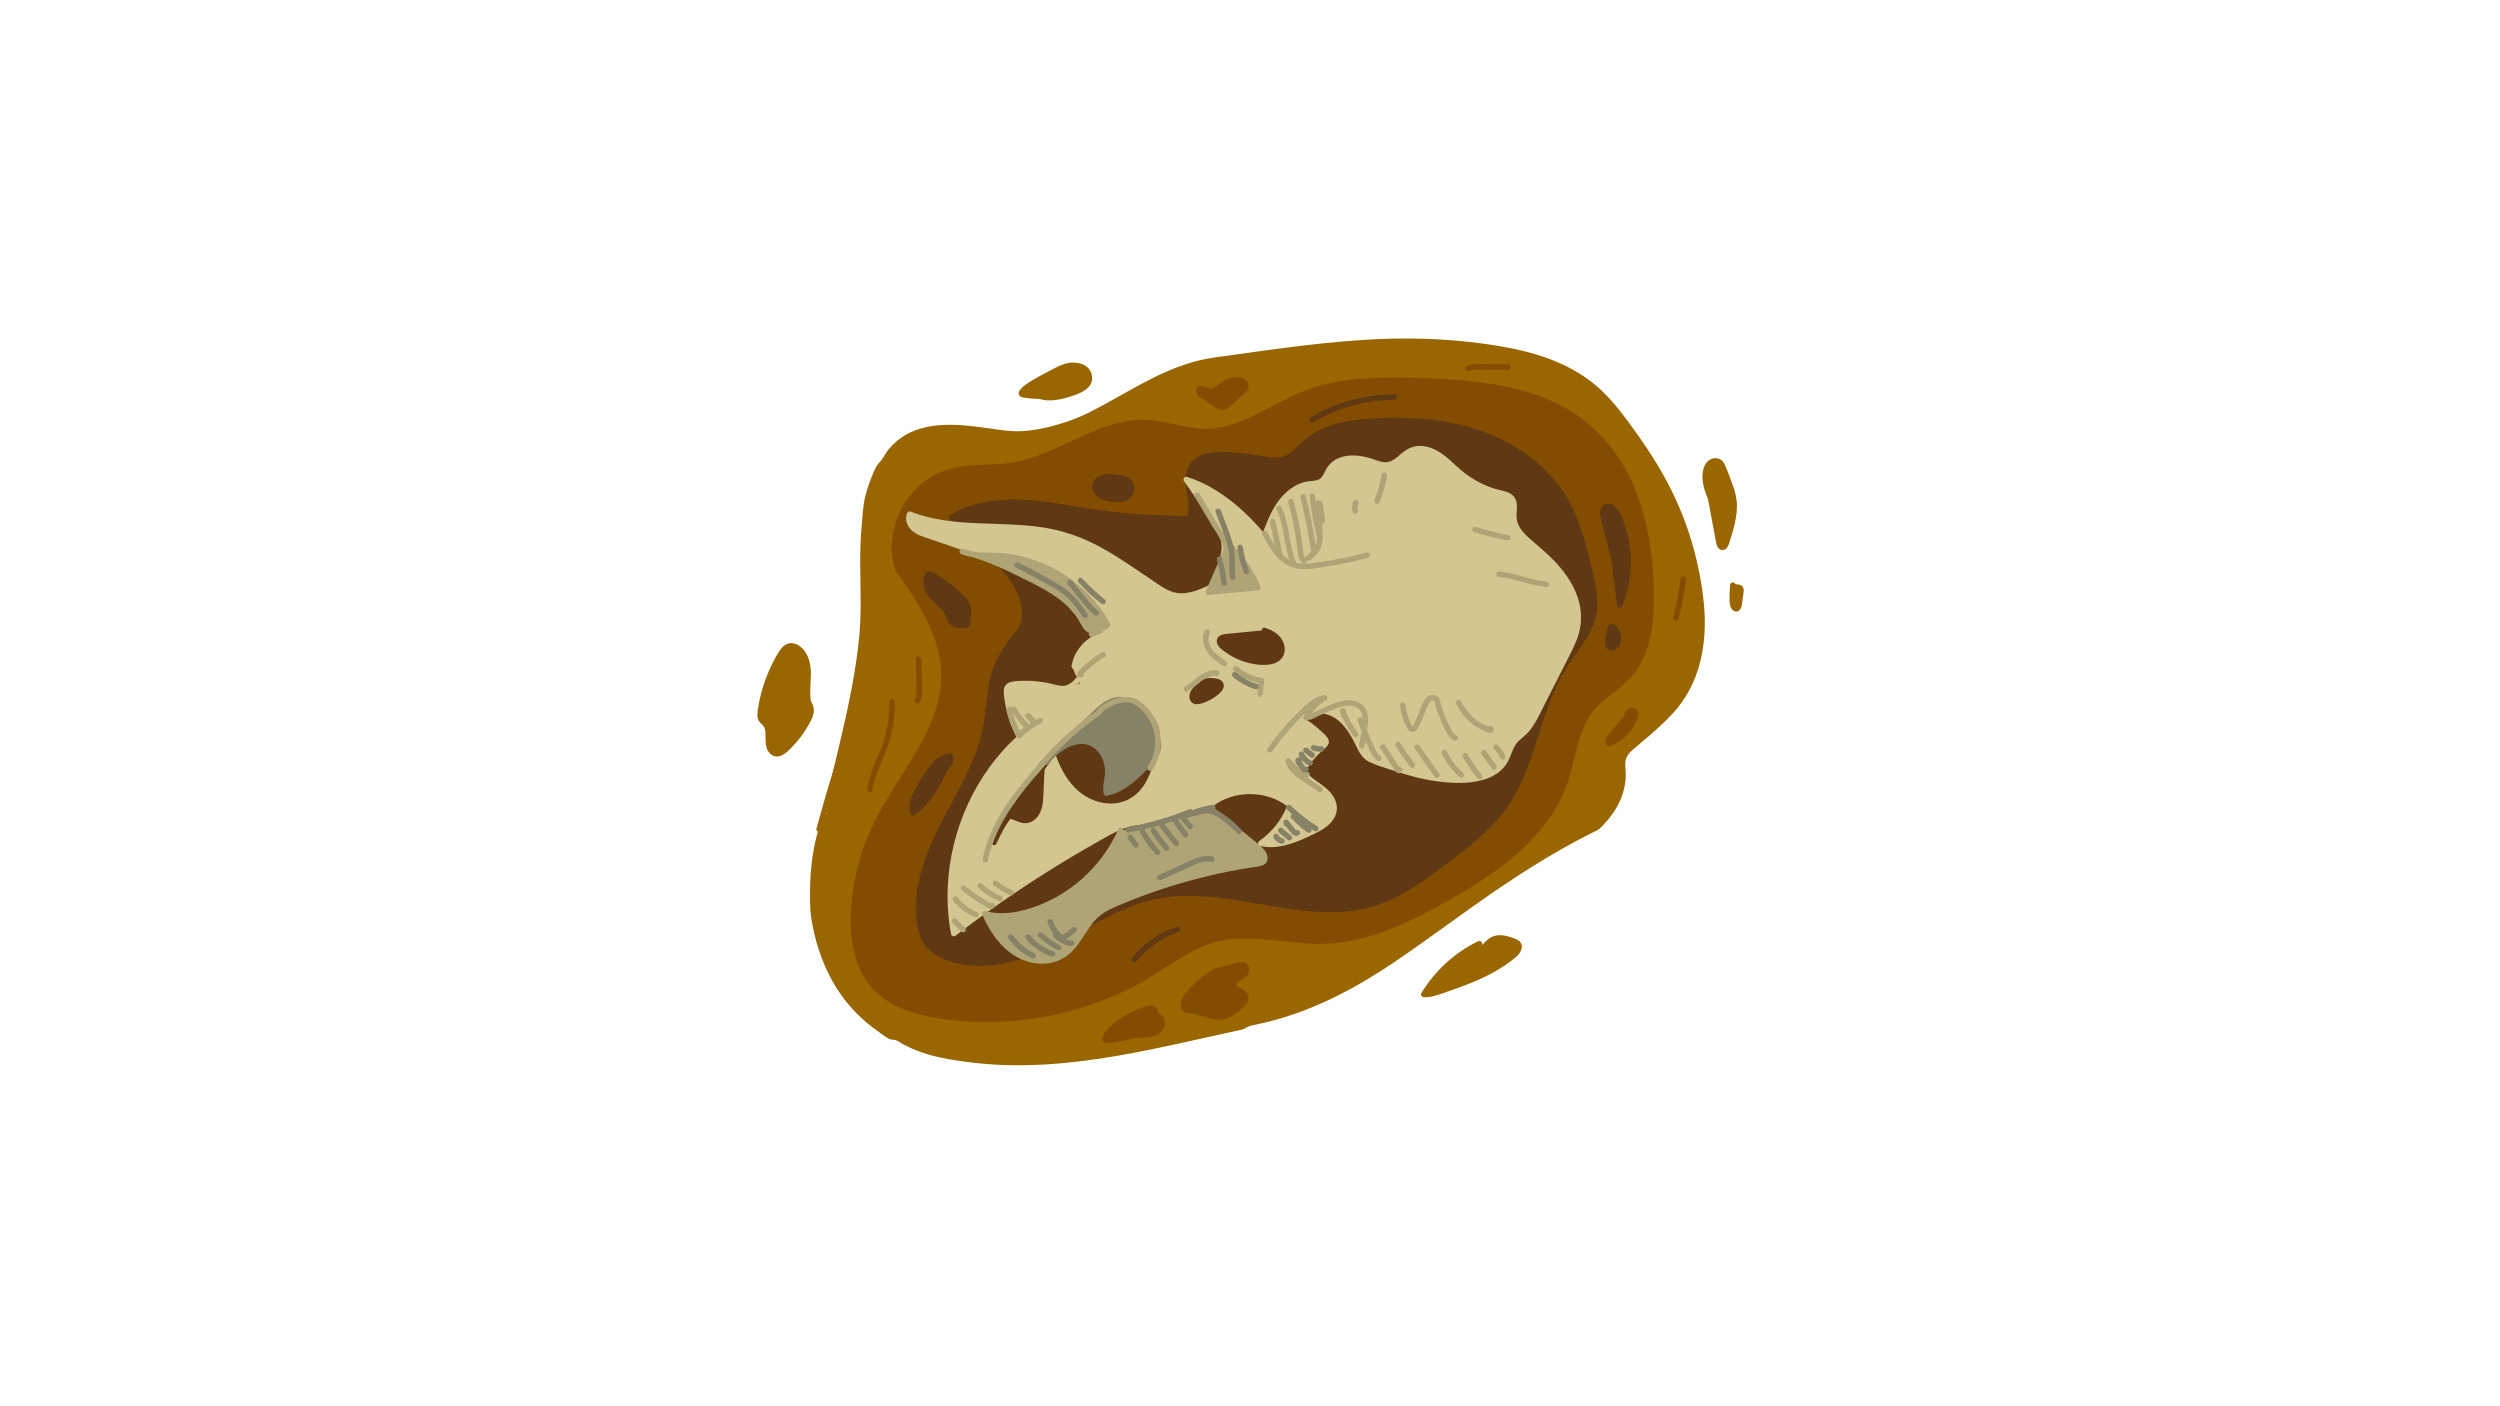 <?xml version="1.0" encoding="utf-8"?>
<!-- Generator: Adobe Illustrator 27.7.0, SVG Export Plug-In . SVG Version: 6.00 Build 0)  -->
<svg version="1.1" id="Layer_1" xmlns="http://www.w3.org/2000/svg" xmlns:xlink="http://www.w3.org/1999/xlink" x="0px" y="0px"
	 viewBox="0 0 1366 768" style="enable-background:new 0 0 1366 768;" xml:space="preserve">
<style type="text/css">
	.st0{fill:#996600;}
	.st1{fill:#824D00;}
	.st2{fill:#603813;}
	.st3{fill:#D3C690;}
	.st4{fill:#AFA475;}
	.st5{fill:#878166;}
</style>
<g>
	<path class="st0" d="M451.19,446.23c-6.74,16.89-7.74,34.89-6.74,52.89c1,8,3,16,6,24c1,2,2,4,3,7c7,15,18,27,33,36c1,1,3,0,4,1
		c16,10,33,11,51,13c47,3,90-9,137-19c1,0,3-2,4-2c31-6,56-19,82-37c37-26,69-51,108-70c10-9,16-21,14-34c0-3,1-6,3-8
		c9-8,17-14,25-23c17-20,18-46,13-71c-6-37-24-67-48-96c-22-26-57-30-89-33c-43-3-85,4-129,10c-28,5-48,22-73,33c-14,5-29,9-44,6
		c-21-3-45-7-59,12c-1,2-3,5-5,7c-5,10-8,20-8,31c-2,19,0,37-1,56c-2,28-9,55-15.34,81.86"/>
	<g>
		<path class="st0" d="M449.75,445.83c-4.65,11.83-6.67,24.44-7.06,37.11c-0.18,6.05-0.31,12.34,0.55,18.35
			c0.91,6.35,2.44,12.59,4.49,18.67c3.38,10.02,8.34,19.6,15.02,27.83c3.36,4.15,7.15,7.94,11.25,11.35
			c1.86,1.55,3.79,3.02,5.77,4.42c2.05,1.45,4.39,3.44,6.76,4.32c1.04,0.39,2.13,0.08,3.16,0.53c1.3,0.57,2.52,1.51,3.77,2.18
			c2.59,1.39,5.27,2.59,8,3.64c5.34,2.05,10.91,3.43,16.53,4.43c11.83,2.1,23.96,3.28,35.97,3.4c25.48,0.25,50.74-3.69,75.63-8.79
			c13.05-2.67,26.03-5.65,39.04-8.51c3.09-0.68,6.18-1.36,9.28-2.01c2.14-0.45,3.66-1.93,5.76-2.36c5.66-1.16,11.26-2.51,16.8-4.17
			c21.75-6.52,41.8-17.33,60.56-29.97c20.62-13.89,40.36-29.06,61.02-42.9c10.33-6.92,20.85-13.56,31.67-19.68
			c5.36-3.03,10.78-5.93,16.29-8.69c1.14-0.57,2.45-1.07,3.49-1.81c1.03-0.74,1.94-1.82,2.82-2.73c1.86-1.94,3.57-4.03,5.1-6.24
			c2.87-4.15,5.05-8.87,6.11-13.81c0.52-2.41,0.8-4.89,0.79-7.36c-0.01-2.9-0.76-5.72,0.2-8.54c1.02-3,3.65-4.8,5.96-6.79
			c2.34-2.01,4.69-4,7.02-6.02c4.45-3.85,8.8-7.83,12.79-12.17c14.96-16.3,18.86-38.8,16.66-60.19
			c-2.24-21.74-8.37-43.03-18.23-62.53c-5.09-10.06-11.07-19.64-17.62-28.81c-6.26-8.77-12.78-17.97-20.73-25.29
			c-14.9-13.74-34.61-20.1-54.22-23.44c-22.79-3.88-45.9-5-68.97-3.88c-26.1,1.28-52,5.01-77.86,8.61
			c-6.27,0.88-12.59,1.54-18.74,3.09c-5.46,1.38-10.79,3.25-15.97,5.45c-10.11,4.27-19.61,9.77-29.16,15.13
			c-4.8,2.69-9.62,5.35-14.55,7.8c-5.53,2.75-11.17,4.87-17.1,6.58c-6.34,1.83-12.84,3.21-19.44,3.55
			c-6.17,0.32-12.08-0.7-18.16-1.56c-17.31-2.44-37.77-4.81-51.63,8.29c-1.67,1.58-3.33,3.37-4.56,5.32
			c-0.68,1.08-1.26,2.2-1.99,3.24c-0.83,1.18-1.96,2.17-2.76,3.35c-1.51,2.23-2.48,5.13-3.47,7.63c-1.14,2.88-2.12,5.82-2.88,8.82
			c-1.47,5.77-1.61,11.48-2.15,17.36c-0.6,6.52-0.76,13.08-0.74,19.63c0.03,13.2,0.73,26.43-0.49,39.6
			c-1.23,13.28-3.56,26.43-6.32,39.46c-2.62,12.34-5.64,24.6-8.54,36.88c-0.44,1.88,2.45,2.68,2.89,0.8
			c5.84-24.74,12.15-49.47,14.74-74.81c1.3-12.72,0.86-25.46,0.74-38.22c-0.06-6.36-0.02-12.73,0.39-19.08
			c0.4-6.12,0.52-12.35,1.8-18.36c1.23-5.81,3.16-12.06,6.12-17.23c1.18-2.07,3.01-3.78,4.28-5.83c1.36-2.19,2.72-4.12,4.58-5.94
			c6.72-6.61,15.83-9.29,25.05-9.74c9.39-0.46,18.87,0.87,28.13,2.31c5.77,0.9,11.36,1.44,17.21,0.95
			c6.11-0.52,12.13-1.8,18.01-3.51c5.53-1.6,10.85-3.5,16.04-6.01c4.85-2.35,9.58-4.91,14.29-7.53
			c9.29-5.17,18.46-10.58,28.17-14.95c5.17-2.33,10.49-4.32,15.95-5.85c5.85-1.63,11.78-2.42,17.79-3.25
			c13.09-1.82,26.18-3.69,39.31-5.28c25.09-3.04,50.39-5.06,75.66-3.71c10.25,0.55,20.56,1.73,30.7,3.33
			c9.68,1.52,19.32,3.64,28.54,7.02c9.39,3.44,18.33,8.3,25.88,14.91c8.21,7.2,14.8,16.42,21.14,25.24
			c12.58,17.52,23.06,36.61,29.26,57.33c3.14,10.49,5.37,21.48,6.56,32.37c1.16,10.64,1.01,21.54-1.58,31.97
			c-2.71,10.92-8.12,20.69-15.92,28.79c-3.86,4.01-8.02,7.71-12.24,11.34c-2.14,1.84-4.29,3.66-6.43,5.5
			c-2.14,1.85-4.34,3.54-5.54,6.17c-2.12,4.65-0.47,9.69-1.07,14.59c-0.64,5.2-2.63,10.13-5.43,14.53c-1.44,2.26-3.1,4.36-4.93,6.32
			c-0.86,0.92-1.77,1.99-2.77,2.76c-1.48,1.14-3.4,1.83-5.05,2.67c-5.22,2.65-10.38,5.43-15.46,8.32
			c-20.98,11.93-40.78,25.79-60.4,39.81c-19.05,13.61-37.82,27.82-58.67,38.64c-9.76,5.06-19.9,9.36-30.39,12.66
			c-5.47,1.72-11.03,3.18-16.64,4.37c-2.22,0.47-3.98,0.78-5.91,1.99c-2.29,1.44-5.75,1.62-8.37,2.19
			c-24.74,5.39-49.4,11.38-74.5,14.91c-24.57,3.46-49.18,4.01-73.75,0.35c-5.64-0.84-11.25-1.97-16.69-3.72
			c-2.77-0.89-5.49-1.94-8.13-3.18c-2.5-1.18-4.8-2.92-7.29-4.03c-0.88-0.39-1.7-0.23-2.59-0.39c-1.31-0.24-2.51-1.25-3.61-1.96
			c-2.49-1.6-4.9-3.32-7.22-5.17c-3.99-3.19-7.69-6.74-11.01-10.61c-7.03-8.19-12.22-18.01-15.67-28.21
			c-1.95-5.79-3.44-11.74-4.36-17.78c-0.96-6.31-0.78-12.97-0.55-19.33c0.44-12.12,2.47-24.11,6.92-35.42
			C453.35,444.83,450.45,444.05,449.75,445.83L449.75,445.83z"/>
	</g>
</g>
<g>
	<path class="st0" d="M457.4,419.23c-3.47,11.23-6.75,22.53-9.83,33.87"/>
	<g>
		<path class="st0" d="M455.95,418.83c-3.47,11.24-6.74,22.53-9.83,33.87c-0.51,1.87,2.39,2.66,2.89,0.8
			c3.09-11.35,6.36-22.64,9.83-33.87C459.42,417.78,456.52,416.99,455.95,418.83L455.95,418.83z"/>
	</g>
</g>
<g>
	<path class="st0" d="M441.48,382.38c-0.71-4.89,0.18-9.86,0.1-14.8c-0.08-4.94-1.42-10.3-5.38-13.25
		c-1.33-0.99-3.02-1.67-4.65-1.37c-2.28,0.41-3.82,2.52-5.02,4.5c-5.71,9.43-9.49,20.04-11.02,30.96c-0.23,1.62-0.38,3.4,0.47,4.8
		c0.58,0.95,1.54,1.59,2.24,2.45c1.95,2.39,1.49,5.84,1.52,8.92c0.03,3.08,1.3,6.84,4.36,7.25c2.04,0.27,3.9-1.14,5.4-2.54
		c5.06-4.72,9.28-10.34,12.38-16.53c0.78-1.55,1.5-3.21,1.38-4.94c-0.14-2.02-1.39-3.75-2.29-5.57c-0.9-1.81-1.4-4.14-0.17-5.74"/>
	<g>
		<path class="st0" d="M442.93,381.98c-0.76-5.64,0.61-11.31-0.01-16.96c-0.49-4.43-2.03-8.97-5.68-11.77
			c-1.96-1.5-4.54-2.4-6.96-1.49c-2.19,0.82-3.66,2.71-4.86,4.63c-2.89,4.63-5.23,9.64-7.12,14.75c-1.91,5.17-3.29,10.54-4.12,15.99
			c-0.37,2.46-0.78,5.16,0.82,7.29c0.63,0.85,1.52,1.46,2.15,2.3c0.75,1.01,0.99,2.3,1.07,3.53c0.26,4.04-0.62,8.92,2.96,11.86
			c4.42,3.63,9.23-1.41,12.14-4.51c4.02-4.28,7.5-9.18,10.05-14.48c1.34-2.79,1.86-5.46,0.58-8.37c-0.95-2.16-3.49-5.1-1.85-7.49
			c1.09-1.6-1.51-3.1-2.59-1.51c-1.22,1.79-1.11,4.06-0.37,6.02c0.76,2.01,2.41,3.86,2.62,6.05c0.22,2.32-1.41,4.74-2.5,6.66
			c-1.17,2.07-2.46,4.07-3.88,5.99c-1.38,1.87-2.89,3.64-4.49,5.32c-1.51,1.58-3.39,3.94-5.61,4.48c-4.07,0.98-4.06-5.46-4.03-7.85
			c0.03-2.12-0.05-4.29-0.96-6.24c-0.88-1.87-3.22-2.96-3.45-5.08c-0.25-2.31,0.47-4.89,0.93-7.13c0.47-2.34,1.05-4.65,1.73-6.94
			c1.4-4.74,3.23-9.34,5.48-13.74c1.08-2.1,2.2-4.22,3.53-6.17c1.19-1.74,2.82-3.25,5.06-2.51c4.41,1.45,6.07,7.04,6.4,11.15
			c0.47,5.68-0.72,11.34,0.04,17.02c0.11,0.81,1.14,1.23,1.85,1.05C442.75,383.6,443.03,382.78,442.93,381.98L442.93,381.98z"/>
	</g>
</g>
<g>
	<path class="st0" d="M565.32,214.96c3.46,2.6,8.2,2.61,12.47,1.9c4.17-0.69,8.24-1.96,12.06-3.76c1.98-0.93,4.01-2.13,4.95-4.11
		c1.26-2.67-0.01-6.07-2.41-7.79c-2.39-1.73-5.59-2-8.48-1.4c-2.89,0.6-5.54,1.99-8.16,3.36c-1.47,0.77-2.95,1.55-4.42,2.32
		c-4.34,2.28-8.73,4.6-12.34,7.92c-0.59,0.55-1.16,1.54-0.54,2.06c0.19,0.16,0.45,0.21,0.69,0.25c3.61,0.63,7.29,0.87,10.96,0.71"/>
	<g>
		<path class="st0" d="M564.56,216.25c5.52,3.98,13.3,2.54,19.35,0.72c5.25-1.58,13.86-4.43,12.77-11.44
			c-1.13-7.25-9.48-8.57-15.3-6.6c-3.47,1.18-6.69,3.09-9.93,4.78c-3.1,1.63-6.24,3.23-9.15,5.2c-1.76,1.19-7.86,4.9-4.92,7.6
			c0.74,0.68,1.83,0.73,2.77,0.86c1.08,0.16,2.16,0.29,3.25,0.39c2.23,0.2,4.46,0.24,6.69,0.15c1.92-0.07,1.93-3.07,0-3
			c-3.13,0.12-6.28-0.01-9.38-0.47c-0.14-0.02-1.14-0.25-1.18-0.19c0.02,0.11,0.05,0.22,0.07,0.33c0.01,0.4,0.08,0.43,0.22,0.1
			c0.46-0.18,1.13-1.04,1.52-1.36c1.12-0.92,2.32-1.75,3.55-2.53c2.32-1.47,4.75-2.75,7.18-4.02c2.65-1.39,5.27-2.88,7.99-4.11
			c4.18-1.89,11.71-3.19,13.49,2.64c0.72,2.37-0.55,4.23-2.52,5.46c-2.29,1.43-4.93,2.39-7.5,3.19c-5.4,1.68-12.49,3.3-17.47-0.29
			C564.5,212.53,563.01,215.13,564.56,216.25L564.56,216.25z"/>
	</g>
</g>
<g>
	<path class="st0" d="M934.05,268.71c1.71,9.22,3.42,18.43,5.14,27.65c0.23,1.25,0.87,2.83,2.14,2.72c0.99-0.09,1.51-1.2,1.82-2.15
		c2.91-8.74,5.86-18.06,3.65-27c-0.52-2.11-1.32-4.13-2.11-6.15c-1.16-2.95-2.32-5.9-3.48-8.84c-0.27-0.7-0.56-1.41-1.05-1.97
		c-1.36-1.56-3.99-1.44-5.62-0.16c-1.62,1.28-2.39,3.38-2.66,5.43c-0.75,5.58,1.5,11.08,3.71,16.26"/>
	<g>
		<path class="st0" d="M932.6,269.11c1.61,8.65,3.21,17.3,4.82,25.95c0.29,1.56,0.48,3.37,1.64,4.57c1.09,1.12,2.8,1.26,4.01,0.24
			c1.34-1.14,1.73-3.18,2.25-4.77c0.64-1.95,1.25-3.92,1.79-5.9c1.1-4.03,1.91-8.2,1.95-12.39c0.04-4.23-0.91-8.2-2.42-12.13
			c-1.45-3.77-2.77-7.71-4.5-11.37c-1.44-3.03-5.17-3.78-7.95-2.08c-3.54,2.17-4.21,7.06-3.89,10.84c0.39,4.64,2.19,8.95,4,13.19
			c0.75,1.77,3.34,0.24,2.59-1.51c-1.33-3.12-2.63-6.28-3.29-9.62c-0.57-2.87-0.79-6.61,0.96-9.15c0.7-1.01,1.78-1.75,3.06-1.65
			c1.43,0.11,1.86,1.27,2.32,2.45c1.27,3.23,2.56,6.46,3.81,9.7c1.24,3.23,2.17,6.47,2.3,9.95c0.12,3.45-0.35,6.87-1.13,10.22
			c-0.78,3.39-1.83,6.7-2.93,10c-0.18,0.55-0.3,1.35-0.71,1.79c-0.25,0.28,0.04,0.18-0.04,0.14c-0.13-0.08-0.25-0.38-0.3-0.49
			c-0.65-1.4-0.71-3.26-0.99-4.75c-1.49-8-2.97-16.01-4.46-24.01C935.14,266.42,932.25,267.22,932.6,269.11L932.6,269.11z"/>
	</g>
</g>
<g>
	<path class="st0" d="M946.81,319.73c-0.22,2.62-0.32,5.25-0.32,7.87c0,1.57,0.1,3.29,1.13,4.48c0.23,0.27,0.52,0.51,0.87,0.56
		c1,0.16,1.55-1.12,1.71-2.12c0.41-2.52,0.75-5.06,1-7.61c0.04-0.38,0.07-0.78-0.08-1.14c-0.63-1.53-3.38-0.52-4.36-1.85"/>
	<g>
		<path class="st0" d="M945.31,319.73c-0.22,2.71-0.35,5.44-0.31,8.17c0.03,2.15,0.48,5.41,2.94,6.15c1.27,0.38,2.48-0.31,3.12-1.41
			c0.59-1.02,0.69-2.22,0.87-3.36c0.22-1.44,0.41-2.88,0.58-4.33c0.15-1.28,0.55-2.86-0.12-4.05c-0.52-0.93-1.52-1.37-2.53-1.53
			c-0.32-0.05-0.65-0.09-0.97-0.12c-0.05-0.01-0.29-0.04-0.03,0c-0.12-0.02-0.24-0.04-0.35-0.06c-0.1-0.02-0.61-0.2-0.35-0.07
			c-0.08-0.04-0.15-0.08-0.23-0.13c0.21,0.15,0-0.04-0.07-0.12c-0.51-0.63-1.59-0.53-2.12,0c-0.62,0.62-0.51,1.49,0,2.12
			c0.48,0.59,1.24,0.94,1.97,1.09c0.39,0.08,0.79,0.12,1.18,0.17c0.08,0.01,0.43,0.05,0.17,0.02c0.16,0.02,0.32,0.05,0.48,0.09
			c0.1,0.02,0.46,0.14,0.19,0.03c0.12,0.05,0.29,0.2,0.09,0.04c-0.13-0.11-0.04-0.09-0.05,0c-0.02,0.25-0.04,0.5-0.06,0.75
			c-0.11,1.15-0.25,2.29-0.4,3.43c-0.14,1.05-0.29,2.1-0.46,3.15c-0.06,0.4-0.12,0.82-0.27,1.2c0.04-0.09-0.11,0.2-0.14,0.25
			c0.08-0.16,0,0.08-0.05,0.07c0.03,0.01,0.13-0.09,0.18-0.09c0.04,0,0.24,0.03,0.25,0.02c0.26-0.04,0.07,0.09-0.01-0.05
			c0.05,0.09-0.12-0.18-0.15-0.21c-0.23-0.33-0.35-0.67-0.44-1.06c-0.19-0.77-0.19-1.59-0.19-2.4c-0.01-2.59,0.11-5.17,0.32-7.75
			c0.07-0.81-0.74-1.5-1.5-1.5C945.95,318.23,945.38,318.92,945.31,319.73L945.31,319.73z"/>
	</g>
</g>
<g>
	<path class="st0" d="M808.41,515.58c-12.56,6.06-23.29,15.86-30.47,27.82c3.21,0.21,6.35-0.85,9.39-1.9
		c14.21-4.89,28.81-10.01,40.13-19.89c1.71-1.49,3.45-3.93,2.16-5.8c-0.57-0.82-1.56-1.2-2.49-1.55c-3.44-1.26-7.24-2.52-10.67-1.26
		c-3.28,1.21-5.33,4.4-7.87,6.8c-2.46,2.32-5.47,3.94-8.44,5.54c1.95-3.45,4.7-6.46,7.97-8.71"/>
	<g>
		<path class="st0" d="M807.65,514.28c-12.8,6.23-23.65,16.17-31.01,28.35c-0.61,1.01,0.19,2.2,1.3,2.26
			c3.68,0.17,7.16-1.05,10.59-2.23c3.23-1.11,6.46-2.24,9.67-3.43c6.24-2.32,12.41-4.89,18.23-8.15c2.95-1.65,5.8-3.47,8.5-5.51
			c2.37-1.79,5.3-3.75,6.33-6.67c0.5-1.42,0.37-2.96-0.58-4.15c-0.99-1.24-2.55-1.72-3.99-2.23c-3.22-1.14-6.83-2.14-10.22-1.1
			c-3.23,1-5.39,3.6-7.62,5.98c-2.71,2.89-6.01,4.79-9.47,6.65c0.68,0.68,1.37,1.37,2.05,2.05c1.86-3.24,4.37-6.02,7.43-8.17
			c1.57-1.1,0.07-3.7-1.51-2.59c-3.49,2.44-6.38,5.55-8.5,9.25c-0.76,1.33,0.75,2.76,2.05,2.05c2.7-1.45,5.38-2.94,7.76-4.9
			c2.1-1.73,3.68-3.97,5.74-5.75c2.35-2.03,5.13-2.34,8.08-1.64c1.45,0.34,2.86,0.83,4.25,1.35c1.41,0.53,2.26,1.2,1.47,2.72
			c-0.63,1.2-1.74,2.09-2.76,2.94c-1.2,1-2.44,1.95-3.72,2.86c-2.41,1.71-4.94,3.26-7.53,4.67c-5.25,2.87-10.77,5.19-16.37,7.28
			c-3.07,1.15-6.16,2.23-9.26,3.3c-3.43,1.19-6.91,2.57-10.6,2.4c0.43,0.75,0.86,1.5,1.3,2.26c7.11-11.77,17.57-21.27,29.93-27.28
			C810.9,516.03,809.38,513.44,807.65,514.28L807.65,514.28z"/>
	</g>
</g>
<g>
	<path class="st1" d="M490.83,311.24c11.9,16.79,24.17,34.91,24.94,55.47c1.17,31.19-23.76,56.31-37.33,84.41
		c-7.17,14.85-11.29,31.16-12.02,47.63c-0.64,14.34,1.72,29.77,11.39,40.39c8.96,9.83,22.62,13.83,35.76,15.85
		c39.95,6.16,82-2.36,116.4-23.6c10.61-6.55,20.74-14.37,32.72-17.83c19.61-5.67,40.51,1.25,60.92,0.62
		c23.17-0.71,44.86-11.1,65.13-22.34c28.04-15.56,56.8-35.48,66.87-65.92c4.24-12.83,5.09-27.31,13.45-37.93
		c5.92-7.5,14.88-12.04,21.2-19.21c10.35-11.76,12.07-28.68,11.89-44.35c-0.39-33.1-8.52-68.58-33.44-90.36
		c-24.99-21.84-60.79-25.08-93.96-26.02c-21.01-0.59-42.65-0.57-62.21,7.12c-18.14,7.13-34.65,20.82-54.14,20.63
		c-10.52-0.1-20.62-4.36-31.13-4.95c-26.12-1.47-48.38,19.35-74.22,23.42c-11.39,1.79-23.27,0.27-34.36,3.45
		c-21.72,6.22-35.35,32.36-28.01,53.73"/>
	<g>
		<path class="st1" d="M489.54,312c13.08,18.47,26.91,38.97,24.47,62.72c-2.16,21.01-15.27,39.03-26.06,56.47
			c-5.75,9.31-11.15,18.81-15.06,29.06c-4.31,11.31-6.93,23.25-7.78,35.32c-0.74,10.49-0.19,21.44,3.62,31.34
			c3.71,9.65,10.5,17.28,19.66,22.09c9.47,4.97,20.19,6.99,30.71,8.25c11.44,1.37,23.03,1.56,34.52,0.6
			c22.51-1.88,44.63-8.05,64.79-18.26c10.28-5.2,19.53-11.95,29.46-17.74c5.05-2.94,10.34-5.52,16-7.06
			c6.04-1.64,12.3-2.09,18.54-1.95c12.44,0.26,24.73,2.71,37.18,2.88c11.88,0.16,23.6-2.21,34.78-6.11
			c11.37-3.97,22.19-9.37,32.74-15.15c9.26-5.07,18.37-10.43,27.03-16.47c16.31-11.39,31.57-25.57,39.91-43.96
			c4.39-9.68,5.92-20.1,8.98-30.19c1.56-5.15,3.63-10.22,6.92-14.53c3.32-4.35,7.75-7.7,12.02-11.06c4.12-3.24,8.14-6.59,11.32-10.8
			c3.04-4.03,5.26-8.62,6.82-13.41c3.23-9.92,3.73-20.57,3.54-30.92c-0.37-20.41-3.55-41.19-11.99-59.91
			c-8.38-18.58-22.36-33.68-40.75-42.64c-18.89-9.19-40.14-12.13-60.9-13.37c-11.38-0.68-22.84-1.04-34.24-0.82
			c-11.91,0.23-23.93,1.32-35.42,4.6c-10.86,3.09-20.62,8.57-30.59,13.71c-9.87,5.08-20.39,9.84-31.73,9.62
			c-12.03-0.23-23.34-5.5-35.47-4.97c-10.21,0.44-19.89,3.96-29.15,8.03c-9.79,4.3-19.3,9.36-29.49,12.7
			c-5.36,1.75-10.83,2.91-16.45,3.37c-6.17,0.5-12.36,0.41-18.52,0.99c-9.81,0.92-18.75,3.96-26.19,10.55
			c-6.51,5.76-11.29,13.5-13.73,21.83c-2.4,8.17-2.47,16.97,0.23,25.07c0.61,1.82,3.51,1.04,2.89-0.8
			c-5.62-16.81,1.66-36.47,16.01-46.58c9.06-6.38,19.68-7.21,30.44-7.6c5.88-0.22,11.77-0.46,17.55-1.63
			c4.92-1,9.71-2.56,14.38-4.39c18.78-7.36,37.27-20.25,58.33-18.37c11.63,1.03,22.65,5.85,34.49,4.59
			c10.43-1.11,20.01-5.68,29.2-10.46c10.02-5.21,19.85-10.51,30.86-13.35c11.59-3,23.6-3.83,35.53-3.92
			c21.43-0.16,43.48,0.53,64.48,5.11c20.03,4.37,39.07,13.2,52.52,29.09c12.97,15.32,19.62,35.02,22.66,54.61
			c1.56,10.03,2.21,20.24,2.08,30.39c-0.13,10.34-1.22,21.13-5.79,30.55c-2.35,4.84-5.61,8.99-9.61,12.57
			c-3.84,3.42-8.08,6.36-11.93,9.77c-7.98,7.07-11.9,16.19-14.51,26.34c-2.6,10.11-4.69,20.12-9.67,29.41
			c-4.68,8.73-11,16.45-18.12,23.3c-14.91,14.32-33.11,24.99-51.31,34.56c-10.52,5.53-21.38,10.52-32.82,13.82
			c-11.62,3.35-23.36,4.4-35.4,3.48c-12.06-0.92-24.11-3.12-36.25-2.36c-11.52,0.72-21.69,4.86-31.46,10.83
			c-9.59,5.87-18.76,12.23-28.89,17.19c-10.13,4.96-20.76,8.87-31.66,11.75c-21.78,5.74-44.74,7.25-67.06,4.13
			c-10.32-1.45-20.92-3.82-29.81-9.51c-9.1-5.82-14.54-15.03-16.92-25.42c-2.47-10.84-1.95-22.37-0.23-33.28
			c1.87-11.92,5.51-23.56,10.81-34.4c9.06-18.54,22.35-34.74,30.63-53.69c3.89-8.91,6.54-18.39,6.65-28.17
			c0.12-10.81-3.04-21.27-7.71-30.94c-4.8-9.92-11.11-19.02-17.47-27.99C491.02,308.92,488.42,310.42,489.54,312L489.54,312z"/>
	</g>
</g>
<g>
	<path class="st1" d="M666.67,529.98c-5.21,1.37-9.38,5.18-13.32,8.86c-3.23,3.02-6.7,6.59-6.64,11c0.01,0.51,0.08,1.05,0.43,1.42
		c0.36,0.38,0.92,0.47,1.44,0.55c2.97,0.45,5.9,1.12,8.78,1.99c3.28,1,6.62,2.28,10.03,1.87c4.23-0.51,7.67-3.51,10.82-6.37
		c1.42-1.29,2.98-3,2.5-4.87c-0.41-1.6-2.13-2.42-3.61-3.15c-1.48-0.73-3.1-1.9-3.04-3.55c0.03-0.86,0.55-1.63,1.18-2.21
		c1.3-1.22,3.1-1.78,4.46-2.93s2.15-3.42,0.86-4.66c-1.03-0.98-2.68-0.7-4.06-0.35c-4.25,1.08-8.5,2.15-12.75,3.23"/>
	<g>
		<path class="st1" d="M666.27,528.53c-3.89,1.07-7.21,3.31-10.26,5.88c-2.96,2.5-6,5.17-8.29,8.32c-1.07,1.48-1.96,3.19-2.31,5
			c-0.32,1.69-0.49,3.97,1.2,5.02c0.75,0.46,1.65,0.52,2.5,0.66c1.25,0.21,2.49,0.46,3.72,0.74c2.15,0.5,4.26,1.15,6.37,1.8
			c4.24,1.31,8.36,1.88,12.51-0.03c1.75-0.81,3.32-1.96,4.82-3.17c1.48-1.21,3.05-2.47,4.25-3.97c1.15-1.43,1.91-3.23,1.28-5.06
			c-0.56-1.6-2-2.61-3.44-3.36c-1.08-0.56-3.82-1.61-2.79-3.24c1.01-1.58,3.36-2.18,4.78-3.35c1.41-1.17,2.41-3.14,2.03-5
			c-0.42-2.06-2.33-3.1-4.33-3.01c-2.32,0.11-4.69,1-6.92,1.56c-2.68,0.68-5.35,1.36-8.03,2.03c-1.87,0.47-1.08,3.37,0.8,2.89
			c3.94-1,7.87-1.99,11.81-2.99c0.81-0.2,3.13-1.12,3.7-0.07c0.73,1.36-1.58,2.75-2.42,3.24c-2.49,1.44-5.84,3.69-4.29,7.05
			c0.61,1.32,1.83,2.25,3.08,2.93c1.02,0.55,2.93,1.12,3.24,2.41c0.31,1.33-1.25,2.61-2.12,3.41c-1.29,1.19-2.61,2.37-4.04,3.38
			c-2.88,2.03-5.94,3.05-9.47,2.39c-3.86-0.72-7.54-2.26-11.39-3.06c-0.93-0.19-1.86-0.36-2.8-0.51c-0.1-0.02-0.62-0.05-0.78-0.12
			c-0.57-0.27-0.24,0.17-0.45-0.47c-0.44-1.36,0.77-3.53,1.45-4.62c1.89-3.05,4.85-5.51,7.52-7.86c2.91-2.57,6.09-4.89,9.88-5.93
			C668.93,530.91,668.14,528.02,666.27,528.53L666.27,528.53z"/>
	</g>
</g>
<g>
	<path class="st1" d="M889.57,390.89c-3.28,3.92-6.52,7.88-9.71,11.88c-0.82,1.03-1.67,2.44-0.96,3.55
		c6.73-2.4,12.27-7.94,14.67-14.67c0.23-0.63,0.43-1.32,0.26-1.97c-0.31-1.18-1.84-1.74-2.97-1.29c-1.13,0.45-1.83,1.65-2.01,2.85"
		/>
	<g>
		<path class="st1" d="M888.51,389.82c-2.35,2.81-4.68,5.64-6.98,8.48c-1.11,1.37-2.3,2.71-3.32,4.16c-0.98,1.39-1.45,3.03-0.61,4.6
			c0.29,0.54,1.1,0.91,1.69,0.69c4.45-1.62,8.44-4.4,11.41-8.09c1.49-1.84,2.74-3.84,3.67-6.02c0.52-1.22,1.14-2.54,0.97-3.9
			c-0.15-1.21-0.92-2.18-2.02-2.67c-2.79-1.24-5.43,1.02-5.93,3.75c-0.14,0.8,0.22,1.62,1.05,1.85c0.73,0.2,1.7-0.25,1.85-1.05
			c0.13-0.74,0.5-1.89,1.41-1.91c0.91-0.02,0.67,0.77,0.47,1.38c-0.71,2.11-1.84,4.11-3.17,5.9c-2.62,3.56-6.36,6.35-10.51,7.86
			c0.56,0.23,1.13,0.46,1.69,0.69c-0.41-0.77,1.19-2.31,1.6-2.82c0.98-1.22,1.97-2.44,2.96-3.66c1.94-2.39,3.91-4.76,5.88-7.13
			c0.52-0.62,0.61-1.51,0-2.12C890.1,389.29,889.04,389.2,888.51,389.82L888.51,389.82z"/>
	</g>
</g>
<g>
	<g>
		<path class="st1" d="M824.05,199.05c-3.87-0.01-7.74-0.01-11.61-0.02c-3.5-0.01-7.43-0.47-10.75,0.87c-0.76,0.31-1.27,1-1.05,1.85
			c0.19,0.71,1.1,1.35,1.85,1.05c3.18-1.29,7.02-0.77,10.38-0.76c3.73,0.01,7.46,0.01,11.18,0.02
			C825.98,202.05,825.98,199.05,824.05,199.05L824.05,199.05z"/>
	</g>
</g>
<g>
	<path class="st1" d="M656.04,214.98c1.62,1.27,3.25,2.54,4.87,3.81c1.64,1.28,3.31,2.58,5.27,3.28c1.02,0.36,2.16,0.55,3.16,0.15
		c0.66-0.26,1.21-0.75,1.74-1.24c2.75-2.51,5.5-5.02,8.25-7.53c0.45-0.41,0.9-0.83,1.17-1.37c0.67-1.37-0.15-3.11-1.46-3.89
		c-1.31-0.78-2.94-0.78-4.44-0.55c-2.34,0.36-4.59,1.25-6.55,2.59c-2.31,1.57-4.64,3.88-7.39,3.4c-1.84-0.33-3.67-1.9-5.34-1.06
		c-0.7,1.53,0.5,3.58,2.17,3.72"/>
	<g>
		<path class="st1" d="M654.98,216.04c2.27,1.77,4.5,3.62,6.84,5.31c1.91,1.38,4.31,2.78,6.76,2.57c1.29-0.11,2.3-0.76,3.25-1.58
			c1.21-1.04,2.37-2.16,3.55-3.24c1.02-0.93,2.03-1.86,3.05-2.78c1-0.91,2.16-1.78,2.98-2.88c1.39-1.87,0.89-4.38-0.77-5.92
			c-1.84-1.7-4.53-1.67-6.84-1.25c-2.51,0.46-4.9,1.52-6.97,3c-1.71,1.22-3.84,3.36-6.13,2.83c-1.91-0.44-6.01-2.86-6.92,0.36
			c-0.65,2.29,0.97,4.9,3.33,5.28c1.89,0.3,2.7-2.59,0.8-2.89c-0.97-0.16-1.47-0.94-1.12-1.88c-0.35,0.35-0.7,0.7-1.05,1.05
			c1.46-0.59,3.1,0.79,4.54,1.06c1.58,0.3,3.11-0.08,4.52-0.8c1.52-0.78,2.79-1.93,4.2-2.86c1.53-1.01,3.2-1.73,4.99-2.13
			c1.45-0.32,3.64-0.67,4.77,0.59c1.32,1.46-0.54,2.58-1.54,3.5c-1.55,1.42-3.11,2.84-4.66,4.26c-0.72,0.65-1.43,1.31-2.15,1.96
			c-0.71,0.65-1.37,1.37-2.41,1.34c-1.94-0.06-3.84-1.55-5.32-2.68c-1.87-1.42-3.71-2.89-5.56-4.34
			C655.59,212.74,653.46,214.85,654.98,216.04L654.98,216.04z"/>
	</g>
</g>
<g>
	<g>
		<path class="st1" d="M500.4,360.13c0.09,3.93,0.19,7.87,0.28,11.8c0.04,1.89,0.11,3.78,0.13,5.66c0.02,1.61-0.02,3.2-0.92,4.59
			c-1.06,1.62,1.54,3.13,2.59,1.51c2.02-3.1,1.31-7.38,1.22-10.87c-0.1-4.23-0.2-8.46-0.3-12.69
			C503.35,358.2,500.35,358.2,500.4,360.13L500.4,360.13z"/>
	</g>
</g>
<g>
	<g>
		<path class="st1" d="M485.97,383.31c0.12,8.59-1.33,17.13-4.34,25.18c-2.83,7.57-6.78,14.69-7.86,22.81
			c-0.11,0.81,0.77,1.49,1.5,1.5c0.9,0.01,1.39-0.7,1.5-1.5c1.07-8.1,5.35-15.3,8.07-22.89c2.88-8.03,4.25-16.58,4.12-25.11
			C488.94,381.39,485.94,381.38,485.97,383.31L485.97,383.31z"/>
	</g>
</g>
<g>
	<path class="st1" d="M628.29,550.85c-7.7,1.94-14.9,5.85-20.72,11.24c-1.56,1.44-3.06,3.06-3.75,5.06
		c-0.11,0.31-0.18,0.67,0.01,0.93c0.19,0.25,0.55,0.29,0.87,0.29c5.89,0.06,11.55-2.32,17.42-2.83c2.18-0.19,4.39-0.11,6.54-0.52
		c2.15-0.41,4.31-1.4,5.52-3.22c1.22-1.82,1.15-4.58-0.55-5.96c-0.79-0.64-1.92-1.01-2.27-1.97c-0.14-0.39-0.13-0.82-0.22-1.22
		c-0.38-1.59-2.8-2.19-3.88-0.96"/>
	<g>
		<path class="st1" d="M627.89,549.4c-5.93,1.52-11.58,4.12-16.55,7.69c-2.41,1.73-4.87,3.65-6.78,5.95
			c-1.3,1.56-4.16,5.95-0.58,6.76c1.36,0.31,2.97,0.01,4.32-0.16c1.78-0.23,3.54-0.58,5.29-0.97c3.29-0.74,6.55-1.54,9.93-1.71
			c3.13-0.16,6.38-0.2,9.17-1.81c2.28-1.32,3.89-3.62,3.81-6.32c-0.04-1.4-0.56-2.83-1.57-3.82c-0.51-0.5-1.14-0.8-1.7-1.22
			c-0.65-0.49-0.48-1.05-0.73-1.78c-0.88-2.6-4.44-3.2-6.3-1.36c-1.38,1.36,0.74,3.48,2.12,2.12c0.34-0.33,0.98-0.28,1.28,0.1
			c0.23,0.3,0.17,0.86,0.27,1.21c0.14,0.53,0.4,1.02,0.77,1.42c0.65,0.71,1.64,1.02,2.26,1.72c0.56,0.63,0.7,1.54,0.57,2.36
			c-0.34,2.16-2.53,3.34-4.46,3.83c-2.54,0.65-5.21,0.43-7.8,0.73c-5.1,0.59-10.02,2.46-15.16,2.71c-0.29,0.01-0.87-0.09-1.13,0.03
			c-0.08,0-0.15,0-0.23,0c0.31,0.78,0.53,0.94,0.64,0.49c0.28-0.27,0.52-1.04,0.75-1.39c0.66-1.01,1.52-1.87,2.4-2.69
			c1.73-1.63,3.6-3.11,5.57-4.44c4.47-3.02,9.41-5.22,14.63-6.56C630.56,551.81,629.76,548.92,627.89,549.4L627.89,549.4z"/>
	</g>
</g>
<g>
	<g>
		<path class="st1" d="M918.21,316.42c-0.8,7.01-2.14,13.96-3.96,20.78c-0.5,1.87,2.39,2.66,2.89,0.8
			c1.89-7.08,3.24-14.29,4.07-21.57c0.09-0.81-0.76-1.49-1.5-1.5C918.82,314.92,918.3,315.62,918.21,316.42L918.21,316.42z"/>
	</g>
</g>
<g>
	<path class="st2" d="M555.8,347.23c5.33-6.74,4.93-16.66,1.28-24.44c-3.65-7.78-9.99-13.91-16.2-19.85c-7-6.7-14-13.4-21-20.1
		c22.09-13.81,50.5-7.27,76.24-3.3c17.73,2.73,35.68,4.01,53.61,3.82c3.74-9.2-4.04-20.99,1.69-29.1
		c3.58-5.06,10.68-5.88,16.88-5.78c6.84,0.12,13.67,0.8,20.4,2.03c4.24,0.78,8.67,1.77,12.79,0.48c4.98-1.56,8.32-6.07,12.24-9.51
		c9.76-8.56,23.52-10.65,36.49-11.37c19.72-1.09,39.82,0.22,58.47,6.7c18.65,6.49,35.81,18.52,45.96,35.45
		c7.36,12.28,10.75,26.47,14.04,40.4c1.72,7.31,3.46,14.86,2.14,22.25c-1.94,10.82-9.98,19.32-15.88,28.59
		c-15.06,23.68-16.81,54.2-32.99,77.13c-8.73,12.37-21.06,21.65-33.19,30.71c-11.64,8.7-23.56,17.55-37.4,22.01
		c-38.31,12.33-80.2-11.73-119.63-3.69c-20.1,4.1-37.49,16.14-55.83,25.32c-18.34,9.18-40.14,15.61-59.12,7.83
		c-4.17-1.71-8.2-4.19-10.7-7.94c-1.79-2.68-2.69-5.86-3.27-9.03c-3.52-19.22,4.04-38.69,13-56.06
		c8.96-17.37,19.64-34.37,23.11-53.61c1.87-10.37,1.6-21.21,5.3-31.08c2.97-7.93,8.33-14.71,13.6-21.34"/>
	<g>
		<path class="st2" d="M557.1,347.99c5.9-7.71,5.03-18.5,0.87-26.8c-4.91-9.8-13.75-17.14-21.54-24.58
			c-5.16-4.94-10.33-9.88-15.49-14.82c-0.1,0.79-0.2,1.57-0.3,2.36c13.84-8.54,30.37-9.02,46.1-7.41
			c17.11,1.75,33.94,5.44,51.1,6.93c10.6,0.92,21.25,1.31,31.89,1.21c0.71-0.01,1.2-0.47,1.45-1.1c2.41-6.27,0.2-12.89-0.34-19.28
			c-0.26-3.09-0.15-6.35,1.59-9.04c1.87-2.89,5.11-4.26,8.37-4.92c3.5-0.71,7.13-0.59,10.68-0.44c4.46,0.19,8.91,0.61,13.33,1.29
			c4.19,0.65,8.43,1.85,12.7,1.74c3.55-0.09,6.73-1.31,9.54-3.44c2.8-2.13,5.1-4.81,7.74-7.13c2.71-2.37,5.83-4.26,9.12-5.72
			c6.78-3.03,14.29-4.26,21.64-4.89c16.49-1.41,33.48-0.95,49.68,2.64c14.85,3.29,29.19,9.42,41.07,19.05
			c5.53,4.48,10.52,9.68,14.58,15.54c4.57,6.6,7.85,13.94,10.38,21.53c2.59,7.77,4.46,15.77,6.32,23.74
			c1.95,8.38,3.45,16.91,0.41,25.22c-2.57,7.03-7.4,13.01-11.64,19.09c-4.25,6.1-7.7,12.59-10.57,19.44
			c-5.74,13.75-9.23,28.31-14.78,42.14c-2.75,6.85-6.07,13.51-10.33,19.55c-4.58,6.5-10.26,12.16-16.28,17.33
			c-6.08,5.23-12.55,10.01-18.98,14.8c-6.45,4.8-12.99,9.53-20.01,13.47c-6.91,3.89-14.25,6.85-22.04,8.42
			c-7.44,1.5-15.08,1.78-22.64,1.39c-30.29-1.53-60.51-13.6-90.93-6.73c-31.43,7.09-55.85,32.74-88.51,35.95
			c-7.74,0.76-15.59,0.09-22.9-2.66c-3.53-1.33-6.99-3.18-9.58-5.96c-2.83-3.04-3.96-7.08-4.64-11.08
			c-2.87-16.85,3.04-33.87,10.27-48.86c6.98-14.47,15.64-28.12,21.36-43.19c2.9-7.64,4.71-15.46,5.65-23.58
			c0.97-8.37,1.45-16.98,4.71-24.86c2.99-7.22,7.93-13.43,12.75-19.49c1.19-1.5-0.92-3.63-2.12-2.12
			c-5.02,6.32-10.12,12.73-13.28,20.23c-3.28,7.79-3.96,16.25-4.87,24.56c-0.95,8.64-2.83,16.94-5.96,25.06
			c-3.05,7.9-6.94,15.43-10.92,22.89c-7.96,14.94-16.46,29.99-19.85,46.76c-1.64,8.12-2.01,16.51-0.39,24.66
			c0.75,3.79,2.08,7.47,4.59,10.46c2.42,2.88,5.73,4.93,9.14,6.43c14.89,6.54,31.76,4.25,46.63-1.09
			c15.63-5.6,29.56-14.78,44.37-22.12c7.31-3.62,14.87-6.79,22.8-8.75c7.83-1.93,15.89-2.52,23.94-2.28
			c16.03,0.48,31.74,4.05,47.53,6.5c15.2,2.36,30.88,3.82,46.02,0.24c16.26-3.85,29.87-13.79,43.03-23.63
			c12.76-9.54,25.76-19.33,34.74-32.72c8.53-12.73,12.95-27.6,17.62-42.03c2.39-7.37,4.85-14.75,8.05-21.82
			c3.2-7.08,7.31-13.45,11.79-19.77c4.36-6.15,8.78-12.6,10.37-20.1c1.83-8.66-0.42-17.41-2.41-25.83
			c-3.74-15.77-7.98-31.88-17.9-45.03c-8.83-11.71-20.95-20.67-34.29-26.63c-15.34-6.86-32.13-9.77-48.85-10.33
			c-8.46-0.28-17.01-0.1-25.43,0.79c-7.32,0.77-14.62,2.2-21.33,5.31c-3.33,1.54-6.44,3.53-9.21,5.95
			c-2.71,2.38-5.04,5.25-8.02,7.31c-3.73,2.57-7.83,2.66-12.17,1.95c-4.41-0.72-8.78-1.56-13.23-2.03
			c-7.25-0.76-15.74-1.77-22.71,0.98c-6.33,2.5-9.11,8.24-8.76,14.81c0.34,6.44,2.93,13.21,0.51,19.51c0.48-0.37,0.96-0.73,1.45-1.1
			c-19.15,0.18-38.22-1.35-57.12-4.39c-16.07-2.58-32.53-5.81-48.87-4.01c-8.71,0.96-17.13,3.46-24.62,8.08
			c-0.8,0.5-1.02,1.67-0.3,2.36c5.43,5.19,10.85,10.38,16.28,15.57c4.76,4.55,9.69,8.99,13.99,13.99c7.59,8.83,13.44,22.49,5.42,33
			C553.34,348.01,555.94,349.51,557.1,347.99L557.1,347.99z"/>
	</g>
</g>
<g>
	<path class="st3" d="M560.15,409.91c-0.84-7.74,3.03-15.41,8.55-20.91c5.52-5.49,12.56-9.16,19.55-12.61
		c-2.28,1.39-4.8,2.37-7.42,2.87c2.84-1.27,5.69-2.54,8.53-3.81c0.82-0.37,1.71-0.81,2.04-1.64c0.23-0.59,0.13-1.25-0.04-1.86
		c-0.59-2.07-1.98-3.93-2.09-6.08c-0.18-3.61,3.15-6.29,6.15-8.31c22.18-14.9,45.39-29.46,71.52-35.07
		c9.59-2.06,19.4-2.87,29.18-3.68c1.37-0.11,2.78-0.22,4.12,0.12c2.82,0.72,4.76,3.3,6.12,5.87c5.05,9.58,5.12,20.97,4.19,31.76
		c-0.94,10.93-2.79,21.76-4.63,32.58c1.22-0.39,2.65,0.69,2.62,1.97c0.41-2.52,0.14-5.14-0.77-7.52c1.29,3.99,0.47,8.44-1.39,12.2
		c-1.86,3.76-4.68,6.96-7.55,10.02c-9.81,10.45-20.65,19.94-32.3,28.28c-2.98,2.13-6.08,4.23-9.6,5.27c-3.38,1-6.97,0.98-10.49,0.87
		c-21.07-0.69-42.04-4.61-61.94-11.58c-5.19-1.82-10.46-3.93-14.42-7.75c-3.81-3.68-6.09-8.62-8.28-13.44
		c-1.02-2.24-2.05-4.52-2.28-6.96c-0.39-4.03,1.45-8.01,4.11-11.06c2.66-3.05,6.08-5.31,9.46-7.54"/>
	<g>
		<path class="st3" d="M561.65,409.91c-0.72-7.38,2.75-14.39,7.83-19.56c5.49-5.59,12.58-9.23,19.53-12.66
			c-0.5-0.86-1.01-1.73-1.51-2.59c-2.2,1.31-4.55,2.21-7.06,2.72c0.39,0.91,0.77,1.83,1.16,2.74c1.8-0.8,3.59-1.6,5.39-2.41
			c1.52-0.68,3.34-1.23,4.65-2.28c2.93-2.35,0.43-5.78-0.49-8.45c-1.02-2.97,0.73-5.21,2.95-7.03c2.59-2.13,5.58-3.86,8.37-5.71
			c11.73-7.74,23.75-15.14,36.53-21.05c12.99-6.01,26.59-10,40.8-11.75c3.83-0.47,7.68-0.84,11.53-1.17
			c1.76-0.15,3.51-0.31,5.27-0.44c1.74-0.13,3.43-0.14,4.93,0.86c2.61,1.74,4.09,5.17,5.16,7.99c1.22,3.22,2,6.61,2.4,10.03
			c0.94,7.89,0.23,15.91-0.67,23.76c-1,8.65-2.47,17.24-3.93,25.83c-0.19,1.14,0.66,2.1,1.85,1.85c0.32-0.07,0.7,0.18,0.72,0.52
			c0.11,1.57,2.69,2.18,2.95,0.4c0.42-2.83,0.21-5.62-0.77-8.32c-0.65-1.78-3.46-1.08-2.89,0.8c2.06,6.79-1.88,13.25-6.2,18.19
			c-4.57,5.22-9.6,10.1-14.73,14.76c-5.1,4.63-10.41,9.03-15.92,13.15c-2.74,2.05-5.5,4.16-8.48,5.85c-3.1,1.77-6.37,2.65-9.93,2.8
			c-7.07,0.29-14.3-0.45-21.32-1.25c-7.14-0.81-14.23-2.02-21.24-3.57c-7.07-1.57-14.05-3.51-20.91-5.8
			c-5.91-1.98-12.22-4.06-16.73-8.57c-2.57-2.58-4.38-5.79-5.97-9.04c-1.57-3.21-3.65-6.8-3.88-10.43
			c-0.51-7.93,7.07-13.07,12.86-16.88c1.61-1.06,0.1-3.66-1.51-2.59c-5.72,3.76-11.85,8.03-13.82,14.98
			c-1.03,3.63-0.37,7.11,1.06,10.52c1.32,3.15,2.76,6.3,4.46,9.26c1.72,2.99,3.83,5.78,6.52,7.95c2.57,2.07,5.47,3.59,8.5,4.87
			c6.85,2.88,14.1,4.99,21.29,6.86c14.89,3.88,30.23,6.12,45.61,6.66c3.72,0.13,7.53,0.18,11.14-0.84c3.46-0.98,6.54-2.91,9.46-4.97
			c6.07-4.28,11.92-8.91,17.52-13.79c6.27-5.46,12.34-11.25,17.86-17.48c5.15-5.81,9.7-13.4,7.26-21.43
			c-0.96,0.27-1.93,0.53-2.89,0.8c0.79,2.17,1.11,4.43,0.77,6.72c0.98,0.13,1.96,0.27,2.95,0.4c-0.16-2.35-2.21-3.92-4.52-3.42
			c0.62,0.62,1.23,1.23,1.85,1.85c1.36-7.96,2.71-15.93,3.72-23.94c0.94-7.46,1.73-15.03,1.33-22.55
			c-0.37-6.88-1.75-14.02-5.32-20.01c-1.55-2.6-3.81-5.05-6.9-5.66c-1.82-0.36-3.68-0.11-5.51,0.05c-2.09,0.17-4.17,0.35-6.25,0.54
			c-7.78,0.71-15.56,1.63-23.18,3.36c-7.02,1.59-13.88,3.84-20.54,6.56c-13.41,5.48-25.99,12.74-38.16,20.55
			c-3.37,2.16-6.71,4.37-10.03,6.59c-2.86,1.92-6.22,3.89-7.85,7.07c-0.73,1.42-1.04,2.97-0.8,4.56c0.29,1.9,1.35,3.49,1.94,5.29
			c0.31,0.96,0.35,1.41-0.57,1.9c-0.92,0.49-1.91,0.87-2.86,1.3c-2.1,0.94-4.19,1.87-6.29,2.81c-1.63,0.73-0.41,3.06,1.16,2.74
			c2.75-0.56,5.36-1.59,7.77-3.03c1.67-1,0.2-3.44-1.51-2.59c-7.41,3.66-14.98,7.61-20.69,13.72c-5.27,5.64-8.92,13.25-8.15,21.1
			C558.84,411.81,561.84,411.83,561.65,409.91L561.65,409.91z"/>
	</g>
</g>
<g>
	<g>
		<path class="st2" d="M642.79,506.45c-9.43,3.22-17.87,9.05-24.13,16.82c-1.2,1.49,0.91,3.63,2.12,2.12
			c5.94-7.37,13.84-12.98,22.81-16.05C645.4,508.72,644.62,505.82,642.79,506.45L642.79,506.45z"/>
	</g>
</g>
<g>
	<path class="st2" d="M517.67,417.85c-4.69,9.89-9.92,20.11-18.88,26.39c-1.19-5.26,1.43-10.57,4.19-15.21
		c1.31-2.21,2.67-4.39,4.1-6.52c1.48-2.21,3.04-4.4,5.05-6.15c2.01-1.75,4.52-3.03,7.18-3.13c0.97,2.21-0.86,4.59-2.61,6.26
		s-3.72,3.84-3.04,6.16"/>
	<g>
		<path class="st2" d="M516.37,417.09c-4.52,9.52-9.52,19.58-18.34,25.85c0.73,0.3,1.47,0.6,2.2,0.9
			c-1.3-6.31,2.98-12.48,6.17-17.55c2.96-4.7,6.65-11.19,12.9-11.57c-0.48-0.37-0.96-0.73-1.45-1.1c0.9,2.42-1.91,4.37-3.33,5.92
			c-1.67,1.82-2.91,3.97-2.32,6.5c0.44,1.88,3.33,1.08,2.89-0.8c-0.56-2.39,2.41-4.29,3.74-5.84c1.56-1.82,2.81-4.16,1.9-6.58
			c-0.22-0.59-0.75-1.14-1.45-1.1c-7.37,0.45-11.64,7-15.23,12.65c-3.8,5.98-8.26,12.85-6.73,20.27c0.18,0.9,1.44,1.44,2.2,0.9
			c9.3-6.6,14.64-16.87,19.42-26.92C519.79,416.87,517.2,415.34,516.37,417.09L516.37,417.09z"/>
	</g>
</g>
<g>
	<path class="st2" d="M527.91,341.15c1.01-3.59,1.99-7.55,0.42-10.94c-0.74-1.6-1.98-2.9-3.24-4.12
		c-4.81-4.67-10.24-8.69-16.1-11.94c-0.59-0.33-1.34-0.64-1.89-0.24c-0.28,0.21-0.42,0.55-0.53,0.89c-0.82,2.55-0.62,5.41,0.54,7.82
		c2.6,5.43,9.49,8.12,11.28,13.86c0.24,0.77,0.38,1.57,0.74,2.29c0.7,1.39,2.18,2.26,3.7,2.62s3.1,0.26,4.66,0.16
		c0.37-0.02,0.79-0.07,1.03-0.35c0.21-0.25,0.22-0.61,0.22-0.94c-0.01-2.65-0.02-5.3-0.04-7.95"/>
	<g>
		<path class="st2" d="M529.35,341.55c0.91-3.26,1.78-6.76,0.98-10.14c-0.79-3.32-3.38-5.7-5.8-7.92c-2.51-2.3-5.18-4.43-7.96-6.38
			c-1.46-1.03-2.96-2-4.49-2.92c-1.27-0.76-2.83-1.98-4.37-1.97c-3.48,0.02-3.33,5.69-2.93,7.98c0.49,2.81,2.05,5.21,3.99,7.24
			c1.87,1.97,4.05,3.62,5.86,5.64c0.78,0.88,1.49,1.84,1.98,2.92c0.67,1.49,0.77,3.12,1.83,4.43c2.17,2.69,6.52,3.21,9.72,2.54
			c1.95-0.41,2.07-2.03,2.06-3.7c-0.01-2.32-0.02-4.63-0.03-6.95c-0.01-1.93-3.01-1.93-3,0c0.01,1.49,0.01,2.98,0.02,4.47
			c0,0.83,0.01,1.66,0.01,2.48c0,0.15-0.04,0.96,0,0.99c-0.23-0.17,1.17-0.27-0.22-0.18c-2.35,0.15-5.76,0.23-6.74-2.45
			c-0.38-1.05-0.59-2.12-1.07-3.14c-0.47-1-1.11-1.91-1.8-2.77c-1.34-1.67-2.98-3.06-4.55-4.5c-1.51-1.39-3.03-2.83-4.05-4.62
			c-0.64-1.11-1.05-2.35-1.18-3.63c-0.06-0.56-0.06-1.13-0.02-1.69c0.03-0.33,0.24-1.99,0.37-2.04c0.03-0.01,1.2,0.73,1.43,0.86
			c0.58,0.34,1.16,0.68,1.73,1.03c1.21,0.74,2.39,1.51,3.55,2.32c2.34,1.62,4.59,3.39,6.72,5.27c2.11,1.86,4.82,3.95,5.79,6.68
			c1.08,3.02,0.08,6.4-0.74,9.35C525.94,342.62,528.84,343.41,529.35,341.55L529.35,341.55z"/>
	</g>
</g>
<g>
	<path class="st2" d="M610.17,261.08c-2.4-0.46-4.9-0.91-7.27-0.31c-2.37,0.6-4.59,2.55-4.67,5c-0.05,1.6,0.81,3.13,2.03,4.16
		c1.21,1.04,2.74,1.64,4.29,2.05c2.66,0.71,5.45,0.9,8.18,0.56c1.48-0.18,3.05-0.58,4.04-1.7c0.72-0.81,1.04-1.89,1.22-2.96
		c0.22-1.27,0.26-2.65-0.35-3.79c-0.94-1.76-3.08-2.44-5.04-2.77c-1.67-0.28-3.37-0.43-5.06-0.43"/>
	<g>
		<path class="st2" d="M610.56,259.64c-4.13-0.79-9.14-1.39-12.21,2.19c-2.92,3.41-1.45,7.95,2.18,10.14
			c3.75,2.27,8.95,2.66,13.18,1.94c2.04-0.35,4-1.32,4.96-3.24c0.9-1.81,1.28-4.27,0.7-6.23c-1.4-4.73-7.83-5.01-11.85-5.04
			c-1.93-0.02-1.93,2.98,0,3c1.7,0.01,3.4,0.13,5.07,0.45c1.13,0.22,2.42,0.53,3.26,1.36c1.02,1.01,0.86,2.63,0.55,3.92
			c-0.35,1.48-1.12,2.31-2.6,2.7c-3.21,0.84-7,0.42-10.09-0.66c-2.29-0.8-5.18-3.2-3.5-5.85c2.02-3.17,6.47-2.38,9.55-1.79
			C611.65,262.89,612.46,260,610.56,259.64L610.56,259.64z"/>
	</g>
</g>
<g>
	<g>
		<path class="st2" d="M717.81,230.56c13.28-7.88,28.55-12.07,43.99-12.06c1.93,0,1.93-3,0-3c-15.96-0.01-31.78,4.32-45.51,12.47
			C714.64,228.95,716.14,231.55,717.81,230.56L717.81,230.56z"/>
	</g>
</g>
<g>
	<path class="st2" d="M881.22,298.85c1.26,10.63,2.52,21.25,3.78,31.88c6.17-15.07,6.06-32.6-0.29-47.59
		c-0.88-2.08-1.94-4.19-3.7-5.61c-0.68-0.54-1.5-0.98-2.37-0.95c-1.41,0.06-2.5,1.39-2.77,2.77c-0.27,1.38,0.08,2.8,0.43,4.17
		c1.92,7.49,3.84,14.98,5.76,22.46"/>
	<g>
		<path class="st2" d="M879.72,298.85c1.26,10.63,2.52,21.25,3.78,31.88c0.2,1.71,2.3,2.01,2.95,0.4
			c4.64-11.46,5.75-24.2,3.39-36.32c-0.58-2.99-1.39-5.95-2.41-8.82c-1-2.8-2.07-5.78-3.97-8.11c-1.62-2-4.36-3.77-6.86-2.15
			c-2.67,1.72-2.52,5.02-1.86,7.74c1.85,7.66,3.92,15.28,5.88,22.92c0.48,1.87,3.37,1.08,2.89-0.8c-1.51-5.89-3.03-11.79-4.54-17.68
			c-0.37-1.43-0.74-2.87-1.1-4.3c-0.35-1.37-1-3.13-0.35-4.5c1.29-2.76,3.95,0.94,4.69,2.25c2.57,4.54,3.98,10.01,4.9,15.11
			c0.96,5.3,1.18,10.74,0.73,16.11c-0.51,6.1-1.98,12.09-4.28,17.76c0.98,0.13,1.96,0.27,2.95,0.4
			c-1.26-10.63-2.52-21.25-3.78-31.88C882.49,296.96,879.49,296.94,879.72,298.85L879.72,298.85z"/>
	</g>
</g>
<g>
	<path class="st2" d="M880.21,342.54c-1.05,2.81-1.59,5.81-1.61,8.82c0,0.66,0.03,1.36,0.43,1.89c0.91,1.22,2.94,0.6,3.92-0.57
		c1.25-1.51,1.61-3.64,1.18-5.56c-0.43-1.91-1.57-3.61-3-4.96"/>
	<g>
		<path class="st2" d="M878.76,342.14c-0.82,2.23-1.32,4.55-1.55,6.91c-0.19,2.05-0.5,4.99,1.76,6.03c1.99,0.91,4.22-0.22,5.42-1.86
			c1.28-1.74,1.59-3.99,1.25-6.09c-0.38-2.33-1.79-4.44-3.46-6.05c-1.39-1.34-3.52,0.78-2.12,2.12c1.07,1.03,1.99,2.26,2.42,3.62
			c0.42,1.32,0.44,2.78-0.1,3.93c-0.14,0.31-0.32,0.62-0.52,0.89c0.05-0.07-0.18,0.19-0.22,0.23c-0.05,0.05-0.1,0.1-0.16,0.14
			c0.12-0.1,0.04-0.02-0.04,0.03c-0.14,0.09-0.29,0.18-0.44,0.25c-0.16,0.08,0,0,0.03-0.01c-0.07,0.02-0.13,0.05-0.2,0.07
			c-0.1,0.03-0.5,0.08-0.21,0.06c-0.08,0-0.48,0.01-0.32,0c0.22,0-0.07-0.02-0.05-0.03c0.02-0.01,0.3,0.17,0.01,0
			c-0.02-0.01-0.18-0.14-0.05-0.03c0.14,0.12-0.04-0.05-0.04-0.06c-0.01,0.05,0.05,0.15,0-0.08c-0.04-0.17-0.06-0.25-0.07-0.5
			c-0.03-0.92,0.03-1.85,0.12-2.77c0.2-2.05,0.72-4.08,1.43-6.01c0.28-0.76-0.31-1.64-1.05-1.85
			C879.77,340.87,879.04,341.38,878.76,342.14L878.76,342.14z"/>
	</g>
</g>
<g>
	<path class="st3" d="M697.61,317.73c1.37-5.53,0.2-11.46-2.28-16.59s-6.19-9.56-10.08-13.72c-10.35-11.07-22.64-20.86-37.09-25.41
		c4.75,6.89,9.5,13.78,14.25,20.66c2.76,4.01,5.6,8.19,6.37,13c1.57,9.83-5.85,19.28-4.95,29.2"/>
	<g>
		<path class="st3" d="M699.05,318.13c2.67-11.32-3.7-21.72-10.96-29.83c-6.91-7.72-14.73-14.82-23.55-20.3
			c-5-3.11-10.36-5.65-15.98-7.44c-1.2-0.38-2.44,1.12-1.69,2.2c2.89,4.19,5.77,8.37,8.66,12.56c2.72,3.94,5.56,7.82,8.1,11.88
			c2.34,3.74,4.04,7.7,3.85,12.19c-0.18,4.06-1.58,7.97-2.8,11.8c-1.41,4.42-2.72,8.99-2.35,13.68c0.15,1.91,3.15,1.93,3,0
			c-0.68-8.52,4.35-16.15,5.08-24.51c0.83-9.52-5.83-17.18-10.9-24.53c-3.35-4.86-6.7-9.72-10.06-14.59
			c-0.56,0.73-1.13,1.47-1.69,2.2c9.34,2.98,17.82,8.18,25.31,14.45c3.77,3.15,7.32,6.56,10.69,10.13
			c3.56,3.77,6.98,7.73,9.47,12.31c2.81,5.15,4.3,11.19,2.93,16.99C695.72,319.21,698.61,320.01,699.05,318.13L699.05,318.13z"/>
	</g>
</g>
<g>
	<path class="st3" d="M662.96,320.26c-7.26,3.51-15.48,7.09-23.12,4.51c-2.34-0.79-4.45-2.12-6.52-3.47
		c-16.48-10.71-32.3-23.25-51.12-28.9c-27.56-8.27-58.46-0.77-85.18-11.46c-1.19,2.66,0.1,5.9,2.26,7.85
		c2.16,1.95,5.02,2.9,7.78,3.81c18.51,6.12,36.8,12.89,54.84,20.29c3.59,1.47,7.2,2.99,10.41,5.18c3.9,2.66,7.08,6.24,10.22,9.77
		c5.87,6.62,11.75,13.24,17.62,19.86c-6.81,2.77-11.99,9.24-13.19,16.49"/>
	<g>
		<path class="st3" d="M662.2,318.97c-5.22,2.52-10.85,5.17-16.77,5.19c-6,0.02-10.76-3.7-15.53-6.89
			c-9.46-6.32-18.73-12.97-28.74-18.39c-9.99-5.41-20.54-9.14-31.8-10.78c-11.35-1.66-22.83-1.7-34.27-2.17
			c-12.78-0.52-25.68-1.67-37.68-6.43c-0.81-0.32-1.57,0.37-1.85,1.05c-1.3,3.2,0.1,6.9,2.52,9.18c2.85,2.69,6.81,3.73,10.43,4.93
			c8.4,2.8,16.75,5.73,25.06,8.8c8.38,3.09,16.71,6.32,24.99,9.68c3.89,1.58,7.87,3.09,11.48,5.26c3.46,2.08,6.34,4.9,9.05,7.86
			c6.78,7.4,13.34,15,19.99,22.51c0.22-0.84,0.44-1.67,0.66-2.51c-7.33,3.06-12.86,9.67-14.24,17.54c-0.33,1.89,2.56,2.7,2.89,0.8
			c1.19-6.76,5.76-12.79,12.14-15.45c1.05-0.44,1.47-1.59,0.66-2.51c-5.77-6.5-11.53-13-17.3-19.49c-2.65-2.99-5.31-6.03-8.42-8.55
			c-3.08-2.5-6.52-4.32-10.15-5.88c-15.77-6.77-31.96-12.71-48.19-18.29c-4.33-1.49-8.83-2.71-13.06-4.47
			c-3.34-1.39-7.3-4.53-5.64-8.61c-0.62,0.35-1.23,0.7-1.85,1.05c21.91,8.68,45.96,5.49,68.88,8.19
			c11.51,1.35,22.37,4.69,32.63,10.07c10.28,5.39,19.74,12.14,29.36,18.6c5.26,3.53,10.5,7.6,17.08,7.89
			c6.75,0.29,13.21-2.72,19.15-5.58C665.46,320.72,663.94,318.13,662.2,318.97L662.2,318.97z"/>
	</g>
</g>
<g>
	<path class="st3" d="M587.42,364.21c0.6,1.38,1.2,2.77,1.79,4.15"/>
	<g>
		<path class="st3" d="M586.12,364.97c0.6,1.38,1.2,2.77,1.79,4.15c0.14,0.32,0.58,0.6,0.9,0.69c0.36,0.1,0.84,0.05,1.16-0.15
			c0.32-0.21,0.6-0.51,0.69-0.9c0.02-0.13,0.04-0.27,0.05-0.4c0-0.27-0.07-0.52-0.2-0.76c-0.6-1.38-1.2-2.77-1.79-4.15
			c-0.14-0.32-0.58-0.6-0.9-0.69c-0.36-0.1-0.84-0.05-1.16,0.15c-0.32,0.21-0.6,0.51-0.69,0.9c-0.02,0.13-0.04,0.27-0.05,0.4
			C585.92,364.49,585.99,364.74,586.12,364.97L586.12,364.97z"/>
	</g>
</g>
<g>
	<path class="st3" d="M595.27,362.45c-2.19,2.81-3.77,6.07-6.02,8.84c-2.24,2.77-5.43,5.12-9,5.08c-1.55-0.02-3.05-0.49-4.54-0.89
		c-6.9-1.87-14.15-2.44-21.26-1.66c-1.6,0.17-3.41,0.56-4.18,1.97c-0.47,0.86-0.42,1.91-0.33,2.88c0.79,8.97,3.54,17.76,8.01,25.58"
		/>
	<g>
		<path class="st3" d="M593.97,361.69c-3.19,4.16-5.27,9.73-10.14,12.27c-2.51,1.31-4.88,0.83-7.49,0.12
			c-2.81-0.77-5.67-1.32-8.57-1.67c-3-0.37-6.02-0.51-9.04-0.41c-2.49,0.08-5.46,0.03-7.75,1.17c-2.56,1.27-2.72,3.84-2.46,6.38
			c0.28,2.7,0.71,5.39,1.32,8.04c1.4,6.1,3.72,11.97,6.81,17.41c0.95,1.68,3.54,0.17,2.59-1.51c-2.63-4.65-4.66-9.59-6.03-14.76
			c-0.68-2.58-1.21-5.21-1.54-7.85c-0.15-1.19-0.52-2.72-0.24-3.91c0.26-1.1,1.4-1.37,2.38-1.56c2.68-0.5,5.55-0.48,8.26-0.41
			c2.88,0.07,5.76,0.35,8.6,0.88c2.77,0.51,5.47,1.51,8.27,1.89c2.36,0.32,4.68-0.2,6.74-1.38c5.17-2.94,7.42-8.64,10.89-13.17
			C597.74,361.68,595.13,360.18,593.97,361.69L593.97,361.69z"/>
	</g>
</g>
<g>
	<path class="st3" d="M556.94,403.2c-29.04,26.41-43.08,68.33-35.81,106.92c26.08-20.02,53.65-38.08,82.41-53.99
		c5.13-2.84,10.43-5.65,16.23-6.48c5.09-0.73,10.36,0.1,15.35-1.13c3.18-0.79,6.1-2.39,9.12-3.67c5.19-2.19,10.77-3.45,16.4-3.68"/>
	<g>
		<path class="st3" d="M555.88,402.13c-11.45,10.45-20.66,23.3-27.1,37.39c-6.45,14.12-10.23,29.44-10.93,44.96
			c-0.39,8.71,0.23,17.45,1.83,26.03c0.16,0.88,1.47,1.46,2.2,0.9c16.44-12.61,33.47-24.46,51.02-35.47
			c8.71-5.47,17.55-10.73,26.5-15.78c4.38-2.47,8.77-5.12,13.44-7.01c2.37-0.96,4.85-1.72,7.39-2.06c2.48-0.33,4.99-0.27,7.48-0.32
			c2.91-0.05,5.86-0.22,8.66-1.04c2.63-0.77,5.09-2.03,7.59-3.14c5.26-2.34,10.93-3.65,16.67-3.92c1.92-0.09,1.93-3.09,0-3
			c-5.16,0.24-10.27,1.24-15.1,3.06c-4.7,1.77-8.98,4.43-14.09,4.88c-5.24,0.46-10.45-0.08-15.59,1.35
			c-4.78,1.33-9.18,3.73-13.49,6.12c-18.33,10.15-36.17,21.18-53.45,33.04c-9.7,6.65-19.22,13.57-28.55,20.73
			c0.73,0.3,1.47,0.6,2.2,0.9c-2.77-14.86-2.36-30.26,0.9-45c3.26-14.71,9.29-28.78,17.8-41.22c4.81-7.03,10.43-13.49,16.73-19.24
			C559.43,402.95,557.3,400.83,555.88,402.13L555.88,402.13z"/>
	</g>
</g>
<g>
	<path class="st4" d="M612.36,453.84c-9.38,21.48-28.79,38.33-51.36,44.59c-7.45,2.07-15.47,3.01-22.86,0.77
		c3.63,8.53,8.92,16.7,16.76,21.65c7.83,4.95,18.56,6.04,26.26,0.9c8.19-5.47,11.24-16.28,18.85-22.54
		c3.07-2.53,6.75-4.19,10.41-5.75c24.51-10.46,50.38-17.7,76.75-21.47c1.1-0.16,2.27-0.34,3.08-1.1c2.23-2.1-0.26-5.68-2.63-7.62
		c-8.45-6.92-16.89-13.84-25.34-20.76"/>
	<g>
		<path class="st4" d="M611.06,453.08c-9.14,20.79-27.56,37.18-49.38,43.59c-7.49,2.2-15.53,3.32-23.15,1.08
			c-1.38-0.41-2.18,1.08-1.69,2.2c5.38,12.57,14.88,24.65,29.3,26.45c6.63,0.83,13.28-0.9,18.33-5.35
			c4.78-4.21,7.69-10.04,11.39-15.12c1.96-2.69,4.23-5.16,7.03-7c3.26-2.15,6.92-3.63,10.51-5.13c7.55-3.14,15.23-5.98,23.01-8.5
			c15.49-5.03,31.37-8.82,47.46-11.33c3.01-0.47,7.8-0.37,8.64-4.14c0.68-3.05-1.85-6.01-4.02-7.8
			c-6.69-5.54-13.44-11.01-20.16-16.52c-1.66-1.36-3.33-2.73-4.99-4.09c-1.48-1.21-3.62,0.9-2.12,2.12
			c6.4,5.24,12.8,10.49,19.2,15.73c1.54,1.26,3.07,2.52,4.61,3.78c1.34,1.1,2.77,2.16,3.74,3.63c0.55,0.84,1.38,2.27,0.43,3.13
			c-0.53,0.48-1.38,0.55-2.05,0.66c-1.04,0.17-2.1,0.3-3.14,0.46c-15.4,2.35-30.62,5.88-45.49,10.55
			c-7.43,2.33-14.78,4.95-22.01,7.84c-6.53,2.61-13.72,5.06-18.9,10.01c-4.4,4.2-7.2,9.7-10.76,14.57
			c-3.7,5.06-8.52,8.89-14.93,9.58c-7.32,0.79-14.58-1.99-20.06-6.78c-5.63-4.92-9.5-11.47-12.41-18.27
			c-0.56,0.73-1.13,1.47-1.69,2.2c7.07,2.08,14.56,1.49,21.64-0.24c5.9-1.45,11.64-3.65,17.04-6.43
			c10.46-5.39,19.76-13.09,27.01-22.35c4.1-5.24,7.56-10.93,10.24-17.02C614.43,452.84,611.84,451.32,611.06,453.08L611.06,453.08z"
			/>
	</g>
</g>
<g>
	<path class="st3" d="M661.52,439.57c12.31-9.72,31.4-9.54,43.53,0.41c-3.09,8.37-8.82,15.73-16.17,20.79
		c9.6,2.37,19.43-2.08,28.31-6.42c5.3-2.59,11.32-6.19,11.78-12.07c0.28-3.65-1.81-7.11-4.46-9.63s-5.86-4.37-8.7-6.66
		c-1.81-1.46-3.62-3.52-3.2-5.81c0.18-0.96,0.74-1.81,1.3-2.61c2.61-3.67,5.69-7.01,9.14-9.91c0.72-0.61,1.53-1.32,1.54-2.27
		c0.01-0.8-0.54-1.48-1.08-2.06c-4.12-4.47-8.98-8.24-14.34-11.11"/>
	<g>
		<path class="st3" d="M662.58,440.63c11.74-9.16,29.85-8.96,41.41,0.41c-0.13-0.49-0.26-0.97-0.39-1.46
			c-3,8-8.46,15.01-15.48,19.89c-1,0.69-0.98,2.42,0.36,2.74c8.6,2.03,17.1-0.85,24.88-4.39c5.99-2.73,13.9-5.89,16.46-12.54
			c1.31-3.42,0.56-7.16-1.36-10.2c-2.16-3.42-5.47-5.74-8.71-8.04c-1.6-1.13-3.33-2.25-4.6-3.77c-0.54-0.65-1.07-1.48-1.1-2.35
			c-0.03-1.05,0.71-1.97,1.29-2.78c2.42-3.38,5.29-6.44,8.45-9.15c1.5-1.28,2.9-2.85,2.03-4.95c-0.81-1.95-2.94-3.61-4.46-5
			c-3.45-3.17-7.3-5.9-11.42-8.12c-1.7-0.92-3.21,1.67-1.51,2.59c3.39,1.83,6.59,3.99,9.51,6.5c1.42,1.23,2.79,2.53,4.08,3.89
			c0.53,0.56,1.4,1.2,0.79,1.95c-0.54,0.66-1.32,1.17-1.95,1.74c-2.87,2.55-5.43,5.42-7.71,8.51c-1.06,1.43-2.11,2.97-2.08,4.82
			c0.03,1.77,0.97,3.34,2.11,4.62c2.47,2.77,5.97,4.51,8.82,6.85c2.64,2.17,5.29,5.12,5.51,8.71c0.4,6.55-7.17,10.06-12.08,12.44
			c-8.01,3.88-17.06,7.91-26.13,5.77c0.12,0.91,0.24,1.83,0.36,2.74c7.7-5.35,13.56-12.9,16.85-21.68c0.17-0.45-0.01-1.15-0.39-1.46
			c-10-8.1-24.2-10.2-36.23-5.7c-3.42,1.28-6.55,3.05-9.42,5.29C658.94,439.69,661.08,441.8,662.58,440.63L662.58,440.63z"/>
	</g>
</g>
<g>
	<path class="st3" d="M691.44,291.37c2.27-5.85,4.59-11.78,8.31-16.84s9.09-9.21,15.3-10.1c2.54-0.36,5.36-0.25,7.37-1.84
		c1.8-1.43,2.44-3.85,3.62-5.83c2.33-3.9,6.92-6.05,11.45-6.42s9.04,0.81,13.34,2.28c2.31,0.79,4.69,1.68,7.11,1.42
		c5.07-0.56,8.24-5.79,12.89-7.89c4.76-2.15,10.45-0.68,14.87,2.09c4.42,2.77,7.97,6.7,11.98,10.05
		c6.44,5.38,14.13,9.24,22.29,11.19c2.16,0.52,4.52,1,5.97,2.68c2.44,2.84,0.92,7.17,1.17,10.91c0.39,5.98,5.42,10.45,10,14.32
		c6.86,5.8,13.64,11.89,18.57,19.41c4.93,7.52,7.88,16.69,6.37,25.55c-0.93,5.44-3.46,10.46-5.96,15.39
		c-5.25,10.34-10.51,20.68-15.76,31.02c-2.11,4.15-4.28,8.38-7.65,11.58c-1.71,1.62-3.71,2.96-5.18,4.8
		c-2.52,3.15-3.2,7.39-5.27,10.86c-3.98,6.67-12.33,9.32-20.06,10c-16.97,1.49-33.73-3.87-49.78-9.59
		c-2.26-0.81-4.59-1.66-6.32-3.32c-1.61-1.53-2.56-3.61-3.52-5.62c-3.12-6.55-6.96-13.18-13.2-16.89s-15.44-3.3-19.58,2.65"/>
	<g>
		<path class="st3" d="M692.89,291.77c2.78-7.16,5.7-14.67,11.36-20.1c2.48-2.38,5.45-4.32,8.78-5.27c3.27-0.94,7.12-0.34,10-2.4
			c2.85-2.03,3.28-5.76,5.63-8.2c2.28-2.38,5.59-3.69,8.84-3.96c4.28-0.35,8.48,0.73,12.5,2.08c3.73,1.25,7.35,2.43,11.16,0.76
			c2.91-1.27,5.1-3.65,7.61-5.51c2.87-2.13,6.1-2.99,9.64-2.29c7.86,1.55,12.98,8.23,18.89,13.02c6.01,4.86,12.98,8.49,20.44,10.55
			c3.03,0.84,7.36,1.05,8.03,4.84c0.6,3.39-0.61,6.8,0.24,10.22c1.76,7.04,8.56,11.56,13.7,16.06c5.87,5.14,11.55,10.71,15.61,17.43
			c4,6.61,6.49,14.52,5.4,22.3c-0.56,4.01-2.08,7.82-3.81,11.45c-1.89,3.96-3.94,7.85-5.93,11.76c-4.04,7.96-8.08,15.91-12.12,23.87
			c-1.76,3.45-3.55,6.98-6.19,9.85c-2.53,2.76-5.79,4.64-7.67,7.99c-1.76,3.14-2.5,6.77-4.53,9.78c-1.81,2.67-4.54,4.57-7.44,5.88
			c-6.66,3.01-14.49,3.19-21.65,2.71c-8.61-0.58-17.05-2.62-25.27-5.14c-4.09-1.26-8.15-2.65-12.18-4.08
			c-1.76-0.62-3.56-1.2-5.17-2.15c-1.72-1.01-2.85-2.5-3.78-4.24c-1.71-3.22-3.13-6.54-5.09-9.63c-1.89-2.98-4.12-5.8-6.88-8.03
			c-4.87-3.94-11.51-5.83-17.63-3.84c-2.81,0.92-5.16,2.6-6.88,5c-1.13,1.57,1.47,3.07,2.59,1.51c3.58-4.98,11.07-5.25,16.21-2.81
			c6.62,3.13,10.57,10.01,13.63,16.33c1.71,3.53,3.36,6.8,7,8.67c3.66,1.88,7.81,3.02,11.7,4.32c8.32,2.78,16.8,5.22,25.5,6.42
			c13.01,1.8,32.95,2.11,39.42-12.14c1.57-3.46,2.47-7.24,5.28-9.95c1.35-1.3,2.88-2.4,4.22-3.72c1.39-1.37,2.59-2.93,3.66-4.56
			c2.3-3.48,4.06-7.31,5.95-11.02c2.1-4.14,4.2-8.27,6.3-12.41c2.06-4.06,4.13-8.12,6.19-12.19c1.93-3.79,3.93-7.57,5.46-11.54
			c2.94-7.62,2.99-15.68,0.3-23.38c-2.64-7.58-7.41-14.12-12.96-19.84c-2.83-2.92-5.86-5.64-8.95-8.28
			c-2.77-2.38-5.67-4.66-8.03-7.47c-2.38-2.83-3.55-5.94-3.34-9.64c0.2-3.38,0.76-7.09-1.75-9.8c-2.45-2.65-6.74-2.88-10-3.89
			c-3.82-1.19-7.48-2.81-10.94-4.82c-3.43-1.99-6.55-4.37-9.49-7.03c-2.99-2.71-5.89-5.56-9.26-7.81c-3.09-2.06-6.66-3.5-10.38-3.75
			c-3.65-0.25-6.97,0.94-9.85,3.13c-2.45,1.86-4.75,4.48-7.75,5.44c-1.95,0.63-3.88,0.27-5.79-0.32c-2.09-0.64-4.13-1.42-6.24-1.98
			c-7.08-1.87-15.79-1.82-21.01,4.16c-1.15,1.32-1.91,2.82-2.67,4.39c-0.76,1.56-1.58,3.03-3.29,3.65c-1.7,0.62-3.58,0.6-5.35,0.84
			c-1.71,0.24-3.36,0.71-4.95,1.38c-7.02,2.95-11.94,9.14-15.29,15.78c-1.77,3.51-3.2,7.19-4.62,10.85
			C689.3,292.78,692.2,293.56,692.89,291.77L692.89,291.77z"/>
	</g>
</g>
<g>
	<path class="st3" d="M697.52,308.59c11.58,3.28,23.79,4.3,35.75,3.01c0.78-0.08,1.58-0.19,2.26-0.58c1.48-0.86,1.88-2.79,2.13-4.48
		"/>
	<g>
		<path class="st3" d="M697.12,310.04c7.83,2.19,15.93,3.41,24.06,3.58c4.03,0.09,8.08-0.06,12.09-0.52
			c1.66-0.19,3.2-0.55,4.29-1.91c0.97-1.21,1.32-2.75,1.55-4.25c0.29-1.89-2.6-2.7-2.89-0.8c-0.17,1.12-0.32,2.78-1.33,3.5
			c-0.58,0.42-1.4,0.44-2.09,0.51c-0.94,0.1-1.89,0.18-2.84,0.25c-3.55,0.26-7.12,0.31-10.68,0.16c-7.23-0.3-14.39-1.46-21.36-3.42
			C696.06,306.62,695.26,309.52,697.12,310.04L697.12,310.04z"/>
	</g>
</g>
<g>
	<path class="st2" d="M543.09,460.27c13.16-27.99,33.12-52.75,57.69-71.54c4.77-3.64,10.52-7.24,16.36-5.89
		c3.78,0.88,6.78,3.69,9.33,6.61c2.11,2.41,4.08,5.04,5.04,8.1c1.72,5.48-0.05,11.37-1.81,16.84c-2.39,7.42-5.16,15.37-11.54,19.84
		c-7.46,5.23-18.17,3.93-25.61-1.33c-7.44-5.26-12.03-13.74-14.8-22.42"/>
	<g>
		<path class="st2" d="M544.38,461.02c6.18-13.12,13.82-25.57,22.78-36.97c8.91-11.34,19.08-21.7,30.28-30.8
			c2.92-2.37,5.88-4.79,9.15-6.67c3.16-1.82,6.87-3.18,10.53-2.19c3.4,0.92,6.03,3.55,8.28,6.13c2.5,2.86,4.74,6.07,5.2,9.93
			c0.48,4.07-0.66,8.14-1.86,11.98c-1.03,3.31-2.09,6.65-3.48,9.83c-2.62,5.98-6.66,11.42-13.26,13.17
			c-6.45,1.71-13.53-0.11-18.87-3.94c-5.65-4.05-9.56-10.2-12.18-16.55c-0.66-1.6-1.24-3.22-1.77-4.87
			c-0.59-1.83-3.49-1.05-2.89,0.8c2.28,7.08,5.64,13.98,10.86,19.37c5.09,5.25,11.94,8.63,19.31,8.81
			c7.34,0.18,13.81-3.23,18.03-9.19c2.08-2.94,3.55-6.28,4.8-9.65c1.37-3.69,2.65-7.48,3.56-11.31c0.96-4.1,1.35-8.52-0.17-12.54
			c-1.38-3.66-3.95-6.83-6.66-9.61c-2.65-2.73-5.87-5.05-9.72-5.57c-3.96-0.53-7.83,0.85-11.22,2.81c-3.43,1.97-6.53,4.53-9.59,7.01
			c-3.06,2.48-6.04,5.05-8.94,7.71c-5.75,5.27-11.18,10.89-16.25,16.82c-10.14,11.84-18.9,24.87-25.96,38.78
			c-0.87,1.72-1.72,3.46-2.55,5.21C540.97,461.25,543.56,462.77,544.38,461.02L544.38,461.02z"/>
	</g>
</g>
<g>
	<path class="st2" d="M550.65,445.64c3.38,0.18,6.33,2.84,9.71,2.7c2.98-0.12,5.49-2.48,6.7-5.2c1.21-2.72,1.38-5.78,1.52-8.75
		c0.28-5.77,0.57-11.55,0.85-17.32"/>
	<g>
		<path class="st2" d="M550.65,447.14c3.66,0.3,6.59,3.13,10.41,2.63c3.46-0.45,6.15-3.17,7.47-6.28c1.65-3.92,1.52-8.39,1.72-12.57
			c0.23-4.62,0.45-9.24,0.68-13.86c0.09-1.93-2.91-1.92-3,0c-0.2,4.12-0.4,8.25-0.61,12.37c-0.19,3.82,0,7.93-1.1,11.64
			c-0.83,2.79-3.03,5.85-6.25,5.77c-1.55-0.04-3.03-0.75-4.44-1.34c-1.59-0.67-3.14-1.22-4.88-1.37
			C548.73,443.98,548.74,446.98,550.65,447.14L550.65,447.14z"/>
	</g>
</g>
<g>
	<path class="st2" d="M658.73,373.03c-2.23,0.81-4.25,2.2-5.79,4c-0.8,0.94-1.5,2.04-1.59,3.26c-0.1,1.23,0.57,2.58,1.75,2.94
		c0.66,0.2,1.37,0.07,2.04-0.08c3.87-0.91,7.5-2.86,10.4-5.58c1.11-1.05,2.18-2.69,1.37-3.98c-0.53-0.85-1.62-1.1-2.6-1.28
		c-2.49-0.45-5.37-0.81-7.27,0.86"/>
	<g>
		<path class="st2" d="M658.33,371.59c-3.25,1.21-6.7,3.58-8.06,6.9c-0.62,1.53-0.59,3.32,0.4,4.7c1.18,1.65,3,1.83,4.86,1.41
			c3.54-0.82,6.86-2.52,9.69-4.78c1.34-1.07,2.69-2.29,3.25-3.96c0.58-1.72-0.12-3.54-1.75-4.37c-1.58-0.81-3.72-1-5.46-1.05
			c-1.95-0.05-3.78,0.41-5.29,1.67c-0.62,0.52-0.54,1.59,0,2.12c0.62,0.62,1.5,0.52,2.12,0c1.6-1.33,4.28-0.79,6.13-0.41
			c0.66,0.13,1.7,0.27,1.39,1.14c-0.38,1.08-1.46,1.88-2.31,2.58c-1.93,1.58-4.21,2.81-6.57,3.6c-0.61,0.21-1.24,0.39-1.87,0.54
			c-0.44,0.11-1.05,0.31-1.47,0.06c-0.7-0.42-0.61-1.46-0.36-2.11c0.47-1.21,1.53-2.23,2.5-3.06c1.05-0.9,2.3-1.61,3.6-2.09
			c0.76-0.28,1.28-1.02,1.05-1.85C659.97,371.9,659.09,371.3,658.33,371.59L658.33,371.59z"/>
	</g>
</g>
<g>
	<path class="st2" d="M693.79,345.59c-7.95,0.76-15.89,1.52-23.84,2.28c-1.36,0.13-2.97,0.44-3.48,1.7
		c-0.56,1.37,0.6,2.81,1.73,3.77c6.04,5.19,13.88,8.23,21.83,8.48c3.5,0.11,7.49-0.58,9.42-3.5c1.73-2.62,1.12-6.31-0.78-8.81
		c-1.9-2.5-4.84-4.01-7.81-5.04"/>
	<g>
		<path class="st2" d="M693.79,344.09c-7.53,0.72-15.06,1.44-22.59,2.16c-2.47,0.24-5.97,0.53-6.33,3.67
			c-0.35,3.07,3.05,5.26,5.22,6.78c5.14,3.61,11.2,5.81,17.44,6.46c5.12,0.54,12.07-0.02,14.03-5.77c1.03-3.02,0.1-6.48-1.82-8.94
			c-2.13-2.72-5.27-4.3-8.47-5.43c-1.82-0.65-2.61,2.25-0.8,2.89c4.11,1.45,9.33,4.63,8.43,9.78c-0.84,4.78-7.02,4.84-10.75,4.51
			c-5.09-0.44-10.07-2.11-14.45-4.74c-1.02-0.61-2.01-1.27-2.95-1.98c-0.93-0.7-2.24-1.55-2.75-2.64c-0.89-1.86,4.51-1.73,5.43-1.82
			c6.79-0.65,13.57-1.3,20.36-1.95C695.69,346.9,695.71,343.9,693.79,344.09L693.79,344.09z"/>
	</g>
</g>
<g>
	<g>
		<path class="st4" d="M660.2,347.94c0.31-0.73,0.61-1.47,0.92-2.2c0.65-1.56-1.99-2.67-2.74-1.16c-1.79,3.58-1.15,7.81,0.92,11.14
			c2.18,3.5,5.66,5.88,9.01,8.15c1.6,1.08,3.11-1.51,1.51-2.59c-2.77-1.87-5.72-3.82-7.64-6.62c-1.67-2.44-2.61-5.78-1.22-8.56
			c-0.91-0.39-1.83-0.77-2.74-1.16c-0.31,0.73-0.61,1.47-0.92,2.2c-0.31,0.75,0.34,1.65,1.05,1.85
			C659.22,349.23,659.89,348.7,660.2,347.94L660.2,347.94z"/>
	</g>
</g>
<g>
	<g>
		<path class="st4" d="M689.81,292.22c3.42,6.37,7.44,13.44,14.15,16.82c4.03,2.03,8.42,2.19,12.82,1.69
			c4.75-0.54,9.48-1.32,14.17-2.2c5.54-1.04,11.04-2.3,16.49-3.75c1.86-0.5,1.07-3.39-0.8-2.89c-8.87,2.36-17.88,4.2-26.98,5.48
			c-4.28,0.6-8.78,1.22-12.93-0.35c-3.17-1.2-5.76-3.54-7.9-6.11c-2.57-3.09-4.54-6.66-6.44-10.19
			C691.48,289,688.89,290.51,689.81,292.22L689.81,292.22z"/>
	</g>
</g>
<g>
	<g>
		<path class="st4" d="M572.69,411.76c-11.92,13.23-24.18,26.93-31.28,43.48c-1.97,4.59-3.53,9.33-4.53,14.22
			c-0.39,1.88,2.5,2.69,2.89,0.8c3.54-17.24,13.89-31.9,25.09-45.09c3.25-3.82,6.59-7.56,9.95-11.29
			C576.1,412.45,573.99,410.33,572.69,411.76L572.69,411.76z"/>
	</g>
</g>
<g>
	<g>
		<path class="st5" d="M662.71,439.77c-5.94,0.72-11.46,2.87-16.96,5.13c-1.75,0.72-1.02,3.6,0.8,2.89c2.72-1.06,5.5-1.93,8.35-2.57
			c2.86-0.65,5.7-1.39,8.41,0.09c4.72,2.58,8.96,6.1,12.65,9.99c1.33,1.41,3.45-0.72,2.12-2.12c-3.96-4.19-8.76-8.34-14-10.85
			c-2.89-1.38-5.79-0.87-8.81-0.25c-3.25,0.66-6.42,1.62-9.51,2.82c0.27,0.96,0.53,1.93,0.8,2.89c5.21-2.14,10.53-4.34,16.16-5.02
			C664.6,442.54,664.63,439.54,662.71,439.77L662.71,439.77z"/>
	</g>
</g>
<g>
	<g>
		<path class="st5" d="M586.25,506.71c-1.33,1.01-2.68,2.01-4.04,2.98c-0.34,0.24-0.68,0.49-1.02,0.73
			c-0.06,0.04-0.99,0.62-0.99,0.67c0,0,0.41-0.03,0.41-0.03c0,0-0.32-0.26-0.32-0.26c-0.27-0.23-0.53-0.47-0.78-0.71
			c-1.95-1.9-3.38-4.25-4.18-6.85c-0.57-1.84-3.46-1.06-2.89,0.8c1.01,3.28,2.87,6.3,5.41,8.61c0.66,0.6,1.37,1.28,2.29,1.37
			c1.1,0.12,1.91-0.55,2.76-1.14c1.64-1.16,3.26-2.35,4.86-3.57c0.64-0.49,0.98-1.29,0.54-2.05
			C587.93,506.62,586.9,506.22,586.25,506.71L586.25,506.71z"/>
	</g>
</g>
<g>
	<g>
		<path class="st5" d="M662.48,468.03c-5.16-1.25-10,1.28-14.57,3.38c-4.98,2.28-9.96,4.56-14.94,6.83
			c-1.75,0.8-0.23,3.39,1.51,2.59c4.53-2.07,9.07-4.15,13.6-6.22c4.1-1.88,8.92-4.81,13.6-3.68
			C663.56,471.38,664.36,468.49,662.48,468.03L662.48,468.03z"/>
	</g>
</g>
<g>
	<path class="st5" d="M573.37,413.55c8.21-7.83,16.41-15.65,24.62-23.48c4.11-3.92,8.9-8.11,14.58-7.84
		c4.43,0.21,8.26,3.16,11.23,6.45c3.49,3.88,6.25,8.42,8.09,13.3c0.86,2.28,1.52,4.77,0.99,7.15c-0.51,2.3-2.05,4.2-3.57,6
		c-6.75,7.99-14.58,16.01-24.78,18.29c-0.73-2.66,0.12-5.45,0.52-8.17c0.61-4.11,0.18-8.44-1.68-12.15s-5.24-6.74-9.27-7.74
		c-4.1-1.02-8.5,0.11-12.19,2.18c-3.69,2.07-6.78,5.03-9.83,7.96c-0.21,0.2-0.43,0.45-0.37,0.73c0.06,0.28,0.6,0.3,0.56,0.01"/>
	<g>
		<path class="st5" d="M574.43,414.61c6.48-6.18,12.96-12.37,19.45-18.55c2.98-2.84,5.87-5.86,9.09-8.43
			c2.72-2.18,5.99-4.08,9.6-3.9c3.62,0.17,6.77,2.52,9.22,5.01c2.7,2.75,4.95,5.95,6.73,9.37c1.7,3.26,3.95,7.69,2.69,11.42
			c-0.6,1.78-1.89,3.28-3.09,4.7c-1.22,1.45-2.47,2.88-3.75,4.27c-5.56,6.03-12.06,11.59-20.24,13.48c0.62,0.35,1.23,0.7,1.85,1.05
			c-0.61-2.53,0.19-5.08,0.55-7.59c0.34-2.34,0.37-4.68,0.03-7.02c-0.62-4.29-2.61-8.43-5.94-11.26c-3.35-2.85-7.55-4.09-11.91-3.51
			c-4.74,0.63-8.86,3.09-12.5,6.08c-1.02,0.83-2,1.71-2.96,2.61c-0.87,0.81-2.01,1.63-2.66,2.63c-1.51,2.31,2.1,4.31,3.13,1.69
			c0.71-1.8-2.19-2.58-2.89-0.8c-0.02,0.05-0.04,0.1-0.06,0.16c0.35-0.35,0.7-0.7,1.05-1.05c0.14,0,0.28-0.01,0.42-0.01
			c0.3,0.23,0.6,0.46,0.9,0.69c0,0.15,0.01,0.31,0.01,0.46c-0.1,0.49-0.05,0.59,0.17,0.31c0.13-0.03,0.37-0.36,0.47-0.45
			c0.32-0.3,0.63-0.61,0.95-0.91c0.74-0.7,1.5-1.4,2.26-2.07c1.38-1.21,2.82-2.36,4.37-3.35c3.11-1.99,6.71-3.36,10.46-3.12
			c7.24,0.47,11.65,7.54,11.96,14.23c0.2,4.39-1.75,8.74-0.7,13.08c0.2,0.81,1.08,1.23,1.85,1.05c7.91-1.83,14.47-6.89,20.02-12.62
			c2.78-2.87,5.81-5.94,7.93-9.35c2.51-4.03,1.7-8.33-0.01-12.5c-1.6-3.91-3.74-7.54-6.37-10.85c-2.46-3.08-5.41-6.04-9.07-7.64
			c-3.69-1.62-7.59-1.48-11.24,0.16c-3.69,1.66-6.72,4.52-9.61,7.27c-8.09,7.71-16.18,15.43-24.26,23.14
			C570.91,413.82,573.03,415.94,574.43,414.61L574.43,414.61z"/>
	</g>
</g>
<g>
	<g>
		<path class="st4" d="M566.23,423.59c10.04-12.76,21.95-24.01,35.32-33.24c1.58-1.09,0.08-3.69-1.51-2.59
			c-13.58,9.38-25.72,20.74-35.92,33.71C562.93,422.97,565.04,425.1,566.23,423.59L566.23,423.59z"/>
	</g>
</g>
<g>
	<g>
		<path class="st4" d="M601.67,389.74c2.7-2.59,5.99-4.45,9.61-5.39c2-0.52,4.21-0.88,6.25-0.41c1.97,0.46,3.69,1.69,5.2,3
			c5.6,4.88,8.78,12.13,8.45,19.56c-0.2,4.46-1.65,8.76-4.08,12.49c-1.06,1.62,1.54,3.13,2.59,1.51c4.86-7.45,5.9-17.07,2.51-25.32
			c-1.6-3.89-4.04-7.44-7.2-10.23c-1.67-1.48-3.51-2.82-5.62-3.59c-2.29-0.83-4.77-0.7-7.13-0.29c-4.78,0.84-9.22,3.21-12.71,6.55
			C598.15,388.96,600.27,391.08,601.67,389.74L601.67,389.74z"/>
	</g>
</g>
<g>
	<g>
		<path class="st4" d="M674.13,366.49c4.16,3.61,9.27,6.05,14.72,6.87c-0.37-0.48-0.73-0.96-1.1-1.45c-0.24,2.43-0.48,4.87-0.73,7.3
			c-0.08,0.81,0.75,1.5,1.5,1.5c0.88,0,1.42-0.69,1.5-1.5c0.24-2.43,0.48-4.87,0.73-7.3c0.06-0.58-0.5-1.36-1.1-1.45
			c-4.94-0.74-9.62-2.82-13.4-6.1c-0.61-0.53-1.52-0.6-2.12,0C673.59,364.91,673.52,365.96,674.13,366.49L674.13,366.49z"/>
	</g>
</g>
<g>
	<g>
		<path class="st4" d="M664.97,366.35c-7.19-0.8-12.01,5.42-17.52,8.84c-1.64,1.02-0.13,3.61,1.51,2.59c4.96-3.08,9.55-9.15,16-8.43
			c0.81,0.09,1.5-0.75,1.5-1.5C666.47,366.97,665.78,366.44,664.97,366.35L664.97,366.35z"/>
	</g>
</g>
<g>
	<g>
		<path class="st4" d="M714.88,392.94c2.2-4.3,5.48-7.87,9.61-10.38c1.51-0.92,0.48-3.04-1.16-2.74c-3.39,0.62-6.29,2.5-8.91,4.67
			c-2.75,2.28-5.31,4.84-7.79,7.41c-5.13,5.31-9.81,11.05-14.04,17.11c-1.11,1.59,1.49,3.09,2.59,1.51
			c4-5.73,8.42-11.14,13.26-16.18c2.34-2.44,4.76-4.83,7.31-7.06c2.44-2.13,5.13-3.98,8.37-4.57c-0.39-0.91-0.77-1.83-1.16-2.74
			c-4.55,2.76-8.26,6.71-10.69,11.45C711.41,393.14,714,394.66,714.88,392.94L714.88,392.94z"/>
	</g>
</g>
<g>
	<g>
		<path class="st4" d="M714.29,421.82c-1.86,0.05-3.37-1.09-4.67-2.31c-1.63-1.53-3.13-3.2-4.68-4.81
			c-1.08-1.13-2.82,0.05-2.51,1.46c0.84,3.82,3.74,6.56,6.77,8.8c3.68,2.73,7.59,5.19,11.39,7.75c1.6,1.08,3.11-1.51,1.51-2.59
			c-3.58-2.42-7.21-4.77-10.73-7.28c-2.64-1.88-5.31-4.17-6.04-7.48c-0.84,0.49-1.67,0.97-2.51,1.46c1.73,1.8,3.4,3.73,5.3,5.36
			c1.75,1.51,3.79,2.7,6.18,2.63C716.22,424.76,716.22,421.76,714.29,421.82L714.29,421.82z"/>
	</g>
</g>
<g>
	<g>
		<path class="st4" d="M716.71,390.78c-0.02-0.03-0.04-0.06-0.06-0.1c-0.34-0.58-1.05-0.85-1.69-0.69c-2.07,0.52-1.49,3.47,0.6,3.32
			c1.05-0.08,2.13-0.79,3.07-1.22c1.11-0.51,2.21-1.03,3.31-1.55c4.29-2.01,8.89-4.32,13.65-4.87c2.1-0.25,4.3-0.03,6.12,1.12
			c1.86,1.17,2.64,3.1,2.76,5.23c0.28,5.01-0.96,10.19-1.87,15.09c-0.35,1.89,2.54,2.7,2.89,0.8c0.91-4.93,2.03-10.03,2-15.07
			c-0.03-4.23-1.87-7.85-5.95-9.46c-4.3-1.69-9.08-0.36-13.22,1.17c-2.26,0.84-4.47,1.82-6.65,2.83c-1.11,0.51-2.21,1.03-3.31,1.55
			c-0.55,0.26-1.1,0.51-1.66,0.77c-0.28,0.13-0.55,0.25-0.83,0.38c-0.56,0.13-0.56,0.25,0.02,0.36c0.25,0.43,0.5,0.86,0.74,1.3
			c-0.01-0.05-0.01-0.09-0.02-0.14c-0.15,0.35-0.29,0.71-0.44,1.06c-0.14,0.08-0.28,0.16-0.42,0.24c-0.56-0.23-1.13-0.46-1.69-0.69
			c0.02,0.03,0.04,0.06,0.06,0.1C715.08,393.96,717.68,392.45,716.71,390.78L716.71,390.78z"/>
	</g>
</g>
<g>
	<g>
		<path class="st4" d="M764.97,385.3c0.29,2.65,0.83,5.25,1.73,7.76c0.44,1.24,0.95,2.45,1.53,3.63c0.5,1.02,1.02,2.21,2.03,2.81
			c2.42,1.46,4.41-0.95,5.27-2.98c1.08-2.57,2.15-5.14,3.22-7.7c0.58-1.39,1.1-2.82,1.78-4.16c0.44-0.86,1.26-2.16,2.42-1.91
			c1.88,0.4,2.69-2.49,0.8-2.89c-3.38-0.73-5.35,2.09-6.5,4.82c-1.29,3.06-2.56,6.13-3.84,9.2c-0.27,0.64-0.51,1.3-0.82,1.93
			c-0.13,0.26-0.49,1.07-0.83,1.13c0.13-0.03,0.12,0.08-0.01-0.05c-0.16-0.16-0.26-0.42-0.37-0.61c-0.4-0.72-0.75-1.47-1.08-2.22
			c-1.21-2.77-1.99-5.76-2.32-8.76c-0.09-0.81-0.63-1.5-1.5-1.5C765.73,383.8,764.89,384.49,764.97,385.3L764.97,385.3z"/>
	</g>
</g>
<g>
	<g>
		<path class="st4" d="M783.53,382.34c1.07,4.31,2.51,8.5,4.28,12.57c0.83,1.91,1.72,3.81,2.74,5.63c0.91,1.62,2.09,3.18,3.82,3.97
			c1.74,0.8,3.27-1.78,1.51-2.59c-1.55-0.71-2.35-2.14-3.12-3.59c-0.91-1.73-1.75-3.5-2.52-5.3c-1.59-3.72-2.85-7.57-3.82-11.49
			C785.95,379.67,783.06,380.47,783.53,382.34L783.53,382.34z"/>
	</g>
</g>
<g>
	<g>
		<path class="st4" d="M795.6,384.67c2.36,4.28,5.35,8.24,9.27,11.21c2.1,1.59,4.44,2.74,6.84,3.8c1.15,0.51,2.43,1.23,3.63,0.45
			c1.26-0.82,1.11-2.55-0.05-3.35c-1.59-1.1-3.1,1.5-1.51,2.59c0.05,0.03,0.09,0.06,0.14,0.1c-0.18-0.18-0.36-0.36-0.54-0.54
			c0.02,0.05,0.05,0.1,0.07,0.15c-0.07-0.25-0.14-0.5-0.2-0.76c0.02-0.08,0.03-0.16,0.05-0.25c0.18-0.18,0.36-0.36,0.54-0.54
			c0.26-0.18,0.11-0.13-0.16-0.25c-0.25-0.11-0.49-0.22-0.74-0.33c-0.44-0.2-0.89-0.4-1.33-0.61c-0.88-0.41-1.75-0.85-2.59-1.33
			c-1.6-0.91-3.07-2.01-4.4-3.27c-2.62-2.48-4.68-5.45-6.42-8.59C797.26,381.47,794.67,382.98,795.6,384.67L795.6,384.67z"/>
	</g>
</g>
<g>
	<g>
		<path class="st4" d="M845.01,317.74c-8.87-0.72-17.08-4.75-25.96-5.53c-1.92-0.17-1.91,2.83,0,3c8.87,0.78,17.07,4.81,25.96,5.53
			C846.94,320.9,846.93,317.89,845.01,317.74L845.01,317.74z"/>
	</g>
</g>
<g>
	<g>
		<path class="st4" d="M824.13,292.44c-6.01-1.23-11.96-2.75-17.83-4.55c-1.85-0.57-2.64,2.33-0.8,2.89
			c5.87,1.8,11.81,3.32,17.83,4.55C825.22,295.71,826.02,292.82,824.13,292.44L824.13,292.44z"/>
	</g>
</g>
<g>
	<g>
		<path class="st4" d="M715.85,306.08c1.87-1.55,3.74-3.16,5.02-5.25c1.42-2.32,1.74-5.02,1.76-7.69
			c0.04-6.09-0.42-12.21-1.16-18.25c-0.23-1.89-3.23-1.92-3,0c0.68,5.62,1.07,11.26,1.15,16.92c0.03,2.42,0.07,5-1.15,7.17
			c-1.13,2.02-2.99,3.53-4.74,4.98C712.24,305.19,714.37,307.3,715.85,306.08L715.85,306.08z"/>
	</g>
</g>
<g>
	<g>
		<path class="st4" d="M754.89,259.23c-0.75,4.87-2.08,9.62-3.94,14.18c-0.31,0.75,0.33,1.65,1.05,1.85
			c0.86,0.24,1.54-0.29,1.85-1.05c1.87-4.56,3.19-9.31,3.94-14.18c0.12-0.8-0.2-1.61-1.05-1.85
			C756.03,257.99,755.02,258.42,754.89,259.23L754.89,259.23z"/>
	</g>
</g>
<g>
	<g>
		<path class="st4" d="M739.63,273.71c-0.94,1.8-1.17,3.94-0.54,5.87c0.24,0.74,1.05,1.31,1.85,1.05c0.74-0.24,1.31-1.05,1.05-1.85
			c-0.12-0.35-0.2-0.72-0.25-1.09c0.02,0.13,0.04,0.27,0.05,0.4c-0.07-0.53-0.07-1.06,0-1.59c-0.02,0.13-0.04,0.27-0.05,0.4
			c0.08-0.56,0.22-1.09,0.44-1.61c-0.05,0.12-0.1,0.24-0.15,0.36c0.06-0.15,0.13-0.29,0.21-0.43c0.36-0.7,0.2-1.66-0.54-2.05
			C740.99,272.81,740.02,272.97,739.63,273.71L739.63,273.71z"/>
	</g>
</g>
<g>
	<path class="st4" d="M654.02,270.54c4.58,7.66,9.17,15.31,13.75,22.97c1.04,1.73,2.1,3.56,2.19,5.57c0.08,1.84-0.67,3.6-1.4,5.28
		c-2.77,6.4-5.55,12.8-8.32,19.2c9.03-0.82,18.07-1.63,27.1-2.45c-4.78-13.53-16.88-23.02-24.3-35.3"/>
	<g>
		<path class="st4" d="M652.73,271.3c2.55,4.25,5.09,8.51,7.64,12.76c2.4,4,5.08,7.94,7.19,12.1c1.14,2.24,1.02,4.21,0.1,6.52
			c-0.86,2.16-1.84,4.27-2.77,6.41c-1.98,4.57-3.96,9.14-5.95,13.71c-0.4,0.93,0.03,2.37,1.3,2.26c9.03-0.82,18.07-1.63,27.1-2.45
			c0.89-0.08,1.8-0.9,1.45-1.9c-4.99-13.89-16.93-23.31-24.45-35.66c-1-1.65-3.6-0.14-2.59,1.51c7.35,12.07,19.28,21.39,24.15,34.95
			c0.48-0.63,0.96-1.27,1.45-1.9c-9.03,0.82-18.07,1.63-27.1,2.45c0.43,0.75,0.86,1.5,1.3,2.26c2.11-4.88,4.23-9.75,6.34-14.63
			c1.82-4.2,4.75-8.84,2.96-13.5c-0.87-2.27-2.31-4.33-3.55-6.41c-1.27-2.13-2.55-4.25-3.82-6.38c-2.72-4.54-5.43-9.07-8.15-13.61
			C654.33,268.13,651.73,269.63,652.73,271.3L652.73,271.3z"/>
	</g>
</g>
<g>
	<g>
		<path class="st4" d="M589.12,368.29c-0.01,0.03-0.02,0.06-0.04,0.09c0.13-0.22,0.26-0.44,0.39-0.66
			c-0.02,0.02-0.05,0.04-0.07,0.06c0.22-0.13,0.44-0.26,0.66-0.39c0.39,0.15,0.78,0.3,1.18,0.45c0.07,0.25,0.14,0.5,0.2,0.76
			c0.01,0.19-0.21,0.29-0.01,0.19c0.11-0.05,0.22-0.24,0.31-0.33c0.23-0.24,0.46-0.49,0.7-0.73c0.47-0.48,0.95-0.95,1.43-1.42
			c1-0.95,2.04-1.87,3.11-2.74c2.07-1.69,4.28-3.2,6.59-4.55c1.66-0.98,0.16-3.57-1.51-2.59c-3.26,1.92-6.34,4.17-9.15,6.7
			c-0.67,0.6-1.32,1.21-1.95,1.85c-0.7,0.7-1.49,1.4-2.06,2.22c-0.64,0.92-0.6,2.24,0.42,2.88c1.07,0.67,2.28,0.13,2.71-0.99
			c0.29-0.76-0.32-1.64-1.05-1.85C590.12,367.01,589.41,367.53,589.12,368.29L589.12,368.29z"/>
	</g>
</g>
<g>
	<g>
		<path class="st4" d="M596.76,347.96c1.57-0.56,3.15-1.12,4.72-1.67c0.37-0.13,0.69-0.34,0.9-0.69c0.19-0.32,0.27-0.8,0.15-1.16
			c-0.24-0.73-1.05-1.33-1.85-1.05c-1.57,0.56-3.15,1.12-4.72,1.67c-0.37,0.13-0.69,0.34-0.9,0.69c-0.19,0.32-0.27,0.8-0.15,1.16
			C595.15,347.64,595.97,348.24,596.76,347.96L596.76,347.96z"/>
	</g>
</g>
<g>
	<path class="st4" d="M604.93,340.85c-11.94-21.59-35.55-36.24-60.2-37.34c-6.41-0.29-13.06,0.24-19.02-2.13
		c11.86,2.68,22.91,8.03,33.84,13.34c12.41,6.03,25.63,12.82,32.04,25.04c0.75,1.44,1.45,2.99,2.75,3.97
		c3.16,2.39,7.61,0.1,10.85-2.18"/>
	<g>
		<path class="st4" d="M606.23,340.09c-11.61-20.87-33.66-35.27-57.38-37.78c-7.56-0.8-15.51,0.4-22.74-2.39
			c-0.27,0.96-0.53,1.93-0.8,2.89c13.46,3.08,26.03,9.38,38.29,15.56c10.11,5.1,20.67,11.24,26.34,21.47
			c1.6,2.89,3.03,5.92,6.71,6.34c3.36,0.39,6.64-1.5,9.3-3.34c1.58-1.09,0.08-3.69-1.51-2.59c-2.15,1.49-5.31,3.66-8.08,2.84
			c-2.54-0.76-3.5-4.34-4.79-6.38c-2.97-4.73-7-8.64-11.45-11.98c-4.57-3.42-9.58-6.2-14.66-8.77c-5.83-2.95-11.73-5.81-17.7-8.47
			c-7-3.12-14.17-5.86-21.66-7.57c-1.91-0.44-2.57,2.21-0.8,2.89c6.5,2.51,13.55,1.83,20.36,2.23c5.8,0.34,11.53,1.46,17.06,3.24
			c10.95,3.53,21.03,9.7,29.18,17.82c4.62,4.6,8.56,9.8,11.73,15.49C604.58,343.29,607.17,341.78,606.23,340.09L606.23,340.09z"/>
	</g>
</g>
<g>
	<g>
		<path class="st4" d="M557.77,402.95c3.42-3.16,7.26-5.82,11.4-7.95c0.72-0.37,0.93-1.38,0.54-2.05c-0.43-0.73-1.33-0.91-2.05-0.54
			c-4.36,2.25-8.4,5.09-12.01,8.42C554.22,402.15,556.35,404.26,557.77,402.95L557.77,402.95z"/>
	</g>
</g>
<g>
	<g>
		<path class="st4" d="M550,388.01c0.97,5.05,2.84,9.91,5.47,14.33c0.99,1.66,3.58,0.15,2.59-1.51c-2.51-4.21-4.24-8.8-5.17-13.61
			c-0.15-0.8-1.11-1.25-1.85-1.05C550.21,386.4,549.84,387.22,550,388.01L550,388.01z"/>
	</g>
</g>
<g>
	<g>
		<path class="st4" d="M552.66,388.4c2,3.25,4.33,6.3,6.94,9.08c0.54,0.57,1.58,0.58,2.12,0c0.56-0.61,0.57-1.51,0-2.12
			c-0.61-0.65-1.21-1.32-1.79-2c-0.29-0.34-0.58-0.69-0.86-1.03c-0.15-0.18-0.3-0.37-0.44-0.56c-0.07-0.08-0.13-0.17-0.19-0.25
			c0.11,0.15-0.07-0.09-0.1-0.13c-1.1-1.45-2.13-2.95-3.08-4.5c-0.41-0.67-1.36-0.98-2.05-0.54
			C552.53,386.78,552.22,387.68,552.66,388.4L552.66,388.4z"/>
	</g>
</g>
<g>
	<g>
		<path class="st4" d="M560.62,392.09c1.1,1.15,2.19,2.3,3.29,3.44c0.26,0.27,0.68,0.44,1.06,0.44c0.37,0,0.81-0.16,1.06-0.44
			c0.56-0.61,0.58-1.52,0-2.12c-1.1-1.15-2.19-2.3-3.29-3.44c-0.26-0.27-0.68-0.44-1.06-0.44c-0.37,0-0.81,0.16-1.06,0.44
			C560.06,390.57,560.04,391.48,560.62,392.09L560.62,392.09z"/>
	</g>
</g>
<g>
	<g>
		<path class="st4" d="M520.54,504.26c1.39,1.74,2.97,3.33,4.7,4.73c0.32,0.26,0.63,0.44,1.06,0.44c0.37,0,0.81-0.16,1.06-0.44
			c0.26-0.29,0.46-0.66,0.44-1.06c-0.02-0.37-0.14-0.82-0.44-1.06c-1.73-1.4-3.31-2.99-4.7-4.73c-0.22-0.28-0.72-0.44-1.06-0.44
			c-0.37,0-0.81,0.16-1.06,0.44c-0.26,0.29-0.46,0.66-0.44,1.06C520.12,503.62,520.28,503.93,520.54,504.26L520.54,504.26z"/>
	</g>
</g>
<g>
	<g>
		<path class="st4" d="M520.99,492.38c3.14,3.92,7.26,6.9,11.89,8.82c0.75,0.31,1.65-0.34,1.85-1.05c0.24-0.86-0.3-1.53-1.05-1.85
			c-4.1-1.71-7.75-4.55-10.57-8.05c-0.51-0.63-1.59-0.53-2.12,0C520.36,490.89,520.48,491.75,520.99,492.38L520.99,492.38z"/>
	</g>
</g>
<g>
	<g>
		<path class="st4" d="M525.3,486.35c2.83,2.24,5.76,4.35,8.79,6.31c1.48,0.96,2.99,1.88,4.52,2.76c1.31,0.75,3.33,1.98,4.58,0.42
			c0.51-0.63,0.62-1.51,0-2.12c-0.53-0.53-1.61-0.63-2.12,0c0.49-0.61,0.56,0.15,0.2-0.24c-0.22-0.24-0.74-0.42-1.02-0.58
			c-0.6-0.34-1.19-0.69-1.78-1.04c-1.3-0.78-2.59-1.59-3.86-2.43c-2.47-1.63-4.88-3.36-7.2-5.2c-0.64-0.5-1.5-0.62-2.12,0
			C524.78,484.75,524.66,485.84,525.3,486.35L525.3,486.35z"/>
	</g>
</g>
<g>
	<g>
		<path class="st4" d="M534.45,484.95c3.34,3.23,7.27,5.74,11.58,7.47c0.75,0.3,1.65-0.33,1.85-1.05c0.24-0.86-0.29-1.54-1.05-1.85
			c-3.78-1.52-7.31-3.85-10.25-6.7c-0.58-0.56-1.54-0.58-2.12,0C533.88,483.4,533.86,484.39,534.45,484.95L534.45,484.95z"/>
	</g>
</g>
<g>
	<g>
		<path class="st4" d="M542.82,483.65c2.76,2.18,5.74,4.04,8.96,5.47c0.71,0.32,1.65,0.23,2.05-0.54c0.35-0.65,0.23-1.71-0.54-2.05
			c-1.52-0.68-3-1.45-4.43-2.3c-0.71-0.43-1.41-0.88-2.1-1.35c-0.34-0.24-0.68-0.48-1.02-0.73c-0.17-0.12-0.33-0.25-0.5-0.37
			c-0.14-0.11-0.17-0.13-0.07-0.05c-0.08-0.06-0.16-0.13-0.25-0.19c-0.61-0.49-1.53-0.64-2.12,0
			C542.32,482.07,542.16,483.13,542.82,483.65L542.82,483.65z"/>
	</g>
</g>
<g>
	<g>
		<path class="st4" d="M735.37,387.94c-0.48-1.09-2.19-1.3-2.93-0.38c-0.47,0.58-0.52,1.14-0.23,1.82c1.9,4.49,4.33,8.73,7.24,12.64
			c0.48,0.65,1.3,0.98,2.05,0.54c0.64-0.37,1.02-1.4,0.54-2.05c-2.91-3.91-5.34-8.15-7.24-12.64c-0.08,0.61-0.16,1.21-0.23,1.82
			c-0.04,0.03-0.08,0.06-0.12,0.09c-0.25,0.07-0.5,0.14-0.76,0.2c-0.05-0.01-0.1-0.01-0.15-0.02c-0.22-0.13-0.44-0.26-0.66-0.39
			c-0.03-0.04-0.06-0.08-0.09-0.12c0.32,0.74,1.41,0.91,2.05,0.54C735.6,389.54,735.7,388.68,735.37,387.94L735.37,387.94z"/>
	</g>
</g>
<g>
	<g>
		<path class="st4" d="M741.75,393.8c1.43,4.09,3.03,8.12,4.79,12.07c0.84,1.89,1.71,3.78,2.64,5.63c0.82,1.63,1.81,3.13,3.38,4.12
			c1.64,1.03,3.14-1.56,1.51-2.59c-1.31-0.83-1.96-2.34-2.62-3.68c-0.87-1.77-1.7-3.56-2.49-5.36c-1.59-3.61-3.03-7.28-4.33-11
			C744.01,391.2,741.11,391.97,741.75,393.8L741.75,393.8z"/>
	</g>
</g>
<g>
	<g>
		<path class="st4" d="M754.27,408.85c1.79,2.77,3.59,5.54,5.38,8.31c0.88,1.36,1.72,2.74,2.64,4.07c0.48,0.7,1.11,1.29,2.02,1.31
			c0.89,0.02,1.79-0.61,1.96-1.5c0.15-0.8-0.22-1.62-1.05-1.85c-0.73-0.2-1.69,0.25-1.85,1.05c0.02-0.04,0.03-0.07,0.05-0.11
			c0.18-0.18,0.36-0.36,0.54-0.54c0.59-0.21,0.91-0.14,0.97,0.19c-0.08-0.12-0.16-0.24-0.24-0.37c-0.19-0.29-0.37-0.58-0.56-0.86
			c-0.33-0.5-0.65-1.01-0.98-1.51c-0.7-1.08-1.4-2.16-2.1-3.24c-1.4-2.16-2.8-4.32-4.19-6.48
			C755.81,405.72,753.21,407.22,754.27,408.85L754.27,408.85z"/>
	</g>
</g>
<g>
	<g>
		<path class="st4" d="M762.6,407.56c2.42,3.9,5.02,7.68,7.8,11.32c0.49,0.64,1.29,0.98,2.05,0.54c0.63-0.37,1.03-1.4,0.54-2.05
			c-2.78-3.65-5.38-7.43-7.8-11.32C764.18,404.41,761.58,405.92,762.6,407.56L762.6,407.56z"/>
	</g>
</g>
<g>
	<g>
		<path class="st4" d="M773.03,408.92c3.49,5.21,7.09,10.34,10.81,15.38c0.48,0.65,1.3,0.98,2.05,0.54c0.64-0.38,1.02-1.4,0.54-2.05
			c-3.72-5.05-7.32-10.18-10.81-15.38C774.55,405.8,771.95,407.31,773.03,408.92L773.03,408.92z"/>
	</g>
</g>
<g>
	<g>
		<path class="st4" d="M787.87,411.95c2.3,4.75,5.56,9.05,9.51,12.55c0.61,0.54,1.52,0.6,2.12,0c0.55-0.55,0.61-1.58,0-2.12
			c-3.78-3.35-6.84-7.39-9.04-11.94c-0.35-0.73-1.39-0.92-2.05-0.54C787.67,410.34,787.52,411.22,787.87,411.95L787.87,411.95z"/>
	</g>
</g>
<g>
	<g>
		<path class="st4" d="M799.26,413.67c2.48,4.12,5.23,8.07,8.22,11.84c0.5,0.64,1.6,0.53,2.12,0c0.63-0.63,0.5-1.48,0-2.12
			c-2.83-3.57-5.4-7.33-7.75-11.23C800.85,410.5,798.26,412.01,799.26,413.67L799.26,413.67z"/>
	</g>
</g>
<g>
	<g>
		<path class="st4" d="M809.4,411.96c1.87,2.61,3.74,5.22,5.61,7.83c0.46,0.64,1.33,1.01,2.05,0.54c0.63-0.41,1.03-1.37,0.54-2.05
			c-1.87-2.61-3.74-5.22-5.61-7.83c-0.46-0.64-1.33-1.01-2.05-0.54C809.3,410.31,808.91,411.28,809.4,411.96L809.4,411.96z"/>
	</g>
</g>
<g>
	<g>
		<path class="st4" d="M816.29,409.29c0.38,0.38,0.75,0.78,1.1,1.19c0.09,0.11,0.18,0.21,0.26,0.32c0.04,0.05,0.08,0.1,0.12,0.14
			c0.12,0.16-0.03-0.03-0.06-0.08c0.16,0.23,0.33,0.45,0.49,0.67c0.62,0.89,1.15,1.83,1.6,2.81c0.15,0.32,0.57,0.6,0.9,0.69
			c0.36,0.1,0.84,0.05,1.16-0.15c0.74-0.47,0.89-1.29,0.54-2.05c-0.97-2.1-2.34-4.03-3.98-5.66c-0.56-0.56-1.57-0.6-2.12,0
			C815.74,407.77,815.69,408.7,816.29,409.29L816.29,409.29z"/>
	</g>
</g>
<g>
	<g>
		<path class="st5" d="M616.37,458.44c1,1.36,2,2.71,3,4.07c0.24,0.32,0.49,0.58,0.9,0.69c0.36,0.1,0.84,0.05,1.16-0.15
			c0.32-0.21,0.6-0.51,0.69-0.9c0.08-0.37,0.08-0.84-0.15-1.16c-1-1.36-2-2.71-3-4.07c-0.24-0.32-0.49-0.58-0.9-0.69
			c-0.36-0.1-0.84-0.05-1.16,0.15c-0.32,0.21-0.6,0.51-0.69,0.9C616.14,457.65,616.14,458.12,616.37,458.44L616.37,458.44z"/>
	</g>
</g>
<g>
	<g>
		<path class="st5" d="M622.97,454.98c2.24,4.31,5.13,8.28,8.53,11.76c1.35,1.38,3.47-0.74,2.12-2.12
			c-3.23-3.3-5.93-7.05-8.06-11.15c-0.37-0.72-1.38-0.93-2.05-0.54C622.77,453.36,622.59,454.26,622.97,454.98L622.97,454.98z"/>
	</g>
</g>
<g>
	<g>
		<path class="st5" d="M628.8,454.42c2.3,3.54,4.83,6.92,7.56,10.14c0.52,0.62,1.58,0.54,2.12,0c0.61-0.61,0.53-1.5,0-2.12
			c-2.57-3.03-4.91-6.18-7.09-9.53c-0.44-0.68-1.33-0.96-2.05-0.54C628.67,452.76,628.36,453.74,628.8,454.42L628.8,454.42z"/>
	</g>
</g>
<g>
	<g>
		<path class="st5" d="M633.63,451.64c2.5,3.56,5.21,6.99,8.09,10.25c0.54,0.61,1.57,0.55,2.12,0c0.6-0.6,0.54-1.51,0-2.12
			c-2.74-3.09-5.26-6.27-7.63-9.64c-0.47-0.66-1.31-0.97-2.05-0.54C633.52,449.98,633.17,450.98,633.63,451.64L633.63,451.64z"/>
	</g>
</g>
<g>
	<g>
		<path class="st5" d="M640.85,449.09c1.87,2.61,3.74,5.22,5.61,7.83c0.46,0.64,1.33,1.01,2.05,0.54c0.63-0.41,1.03-1.37,0.54-2.05
			c-1.87-2.61-3.74-5.22-5.61-7.83c-0.46-0.64-1.33-1.01-2.05-0.54C640.76,447.44,640.36,448.41,640.85,449.09L640.85,449.09z"/>
	</g>
</g>
<g>
	<g>
		<path class="st5" d="M644.95,447.36c1.34,1.85,2.77,3.64,4.31,5.32c0.53,0.58,1.59,0.58,2.12,0c0.57-0.62,0.57-1.5,0-2.12
			c-0.72-0.79-1.41-1.59-2.08-2.41c-0.16-0.19-0.31-0.39-0.47-0.59c-0.09-0.11-0.17-0.22-0.26-0.33c-0.03-0.04-0.17-0.21-0.03-0.03
			c0.14,0.18,0,0-0.03-0.03c-0.33-0.43-0.66-0.87-0.98-1.32c-0.23-0.33-0.5-0.58-0.9-0.69c-0.36-0.1-0.84-0.05-1.16,0.15
			C644.86,445.72,644.46,446.68,644.95,447.36L644.95,447.36z"/>
	</g>
</g>
<g>
	<g>
		<path class="st5" d="M695.89,457.77c0.83,1.58,2.42,2.81,4.16,3.19c0.39,0.09,0.8,0.05,1.16-0.15c0.31-0.18,0.61-0.54,0.69-0.9
			c0.09-0.38,0.07-0.81-0.15-1.16c-0.21-0.32-0.51-0.6-0.9-0.69c-0.29-0.06-0.57-0.15-0.84-0.27c0.12,0.05,0.24,0.1,0.36,0.15
			c-0.39-0.17-0.75-0.38-1.09-0.64c0.1,0.08,0.2,0.16,0.3,0.23c-0.33-0.26-0.63-0.56-0.89-0.9c0.08,0.1,0.16,0.2,0.23,0.3
			c-0.17-0.22-0.32-0.45-0.44-0.7c-0.17-0.32-0.55-0.59-0.9-0.69c-0.36-0.1-0.84-0.05-1.16,0.15
			C695.72,456.17,695.51,457.02,695.89,457.77L695.89,457.77z"/>
	</g>
</g>
<g>
	<g>
		<path class="st5" d="M698.71,454.78c1.58,1.34,3.16,2.68,4.74,4.02c0.31,0.26,0.64,0.44,1.06,0.44c0.37,0,0.81-0.16,1.06-0.44
			c0.51-0.56,0.64-1.58,0-2.12c-1.58-1.34-3.16-2.68-4.74-4.02c-0.31-0.26-0.64-0.44-1.06-0.44c-0.37,0-0.81,0.16-1.06,0.44
			C698.2,453.22,698.08,454.24,698.71,454.78L698.71,454.78z"/>
	</g>
</g>
<g>
	<g>
		<path class="st5" d="M702.83,451.48c1.93,0,1.93-3,0-3C700.9,448.48,700.9,451.48,702.83,451.48L702.83,451.48z"/>
	</g>
</g>
<g>
	<g>
		<path class="st5" d="M705.67,447.16c2.61,2.89,5.54,5.46,8.72,7.7c0.64,0.45,1.7,0.14,2.05-0.54c0.41-0.77,0.15-1.57-0.54-2.05
			c-0.37-0.26-0.73-0.52-1.1-0.79c-0.2-0.15-0.4-0.3-0.6-0.45c0.13,0.1,0,0-0.05-0.04c-0.1-0.08-0.2-0.15-0.29-0.23
			c-0.73-0.58-1.43-1.17-2.13-1.79c-1.39-1.23-2.7-2.54-3.94-3.92c-0.53-0.58-1.59-0.58-2.12,0
			C705.1,445.66,705.11,446.54,705.67,447.16L705.67,447.16z"/>
	</g>
</g>
<g>
	<g>
		<path class="st5" d="M703.14,442.26c4.59,4.44,9.64,8.4,15.05,11.8c1.64,1.03,3.15-1.56,1.51-2.59
			c-5.2-3.27-10.03-7.06-14.44-11.33C703.87,438.8,701.75,440.92,703.14,442.26L703.14,442.26z"/>
	</g>
</g>
<g>
	<g>
		<path class="st5" d="M701.7,450.42c1.13,1.4,2.26,2.79,3.38,4.19c0.53,0.65,1.02,1.32,1.76,1.75c0.93,0.53,2.28,0.63,3.02-0.3
			c0.26-0.33,0.44-0.63,0.44-1.06c0-0.37-0.16-0.81-0.44-1.06c-0.54-0.5-1.6-0.66-2.12,0c-0.04,0.05-0.21,0.2,0,0.04
			c0.06-0.05,0.48-0.2,0.26-0.16c0.09-0.01,0.17-0.03,0.26-0.04c-0.11-0.01-0.09,0,0.06,0.01c0.35,0.04-0.02-0.03-0.02-0.03
			c0.04-0.01,0.32,0.16,0.13,0.05c-0.06-0.04-0.12-0.07-0.18-0.11c-0.22-0.14,0.02-0.03,0.05,0.05c-0.02-0.05-0.13-0.11-0.17-0.15
			c-0.52-0.49-0.94-1.12-1.39-1.67c-0.98-1.21-1.96-2.42-2.93-3.63c-0.5-0.61-1.61-0.55-2.12,0
			C701.1,448.95,701.17,449.76,701.7,450.42L701.7,450.42z"/>
	</g>
</g>
<g>
	<g>
		<path class="st5" d="M710.68,414.02c-0.72-0.56-1.79-0.26-2.38,0.33c-0.7,0.69-0.69,1.72-0.28,2.55c0.2,0.41,0.5,0.77,0.77,1.14
			c0.3,0.43,0.6,0.86,0.91,1.29c0.6,0.85,1.13,1.83,2.04,2.4c0.43,0.27,0.96,0.44,1.48,0.43c0.88-0.03,1.52-0.61,1.8-1.42
			c0.25-0.74-0.29-1.67-1.05-1.85c-0.83-0.19-1.58,0.25-1.85,1.05c-0.01,0.02-0.01,0.03-0.02,0.05c0.05-0.12,0.1-0.24,0.15-0.36
			c-0.03,0.07-0.13,0.2,0.04-0.03c0.05-0.09,0.12-0.16,0.21-0.21c0.13-0.09,0.16-0.12,0.08-0.07c0.12-0.05,0.24-0.1,0.36-0.15
			c-0.04,0.02-0.08,0.03-0.13,0.03c0.13-0.02,0.27-0.04,0.4-0.05c-0.07,0.01-0.13,0-0.19-0.01c0.13,0.02,0.27,0.04,0.4,0.05
			c-0.09-0.02-0.18-0.04-0.26-0.08c0.12,0.05,0.24,0.1,0.36,0.15c-0.07-0.03-0.14-0.07-0.21-0.11c-0.14-0.08-0.28-0.27,0.05,0.06
			c-0.06-0.06-0.12-0.11-0.18-0.17c-0.25-0.26,0.22,0.33,0.03,0.04c-0.28-0.42-0.59-0.83-0.88-1.25c-0.29-0.42-0.59-0.83-0.88-1.25
			c-0.28-0.4-0.61-0.79-0.82-1.22c0.05,0.12,0.1,0.24,0.15,0.36c-0.04-0.1-0.07-0.2-0.09-0.3c0.02,0.13,0.04,0.27,0.05,0.4
			c-0.01-0.05-0.01-0.11,0-0.16c-0.02,0.13-0.04,0.27-0.05,0.4c0.01-0.04,0.02-0.08,0.03-0.12c-0.05,0.12-0.1,0.24-0.15,0.36
			c0.1-0.2-0.24,0.24-0.11,0.13c0.1-0.1-0.34,0.22-0.13,0.12c-0.12,0.05-0.24,0.1-0.36,0.15c0.04-0.02,0.07-0.03,0.11-0.03
			c-0.13,0.02-0.27,0.04-0.4,0.05c0.04-0.01,0.07,0,0.11,0c-0.13-0.02-0.27-0.04-0.4-0.05c0.02,0,0.03,0.01,0.05,0.01
			c-0.12-0.05-0.24-0.1-0.36-0.15c0.04,0.01,0.07,0.03,0.1,0.06c0.29,0.22,0.83,0.24,1.16,0.15c0.35-0.1,0.72-0.36,0.9-0.69
			c0.18-0.35,0.28-0.77,0.15-1.16C711.24,414.52,711,414.28,710.68,414.02L710.68,414.02z"/>
	</g>
</g>
<g>
	<g>
		<path class="st5" d="M709.7,412.55c0.54,1.31,1.27,2.49,2.27,3.5c1,1.01,2.18,1.74,3.49,2.29c0.33,0.14,0.86,0.02,1.16-0.15
			c0.31-0.18,0.61-0.54,0.69-0.9c0.09-0.38,0.07-0.82-0.15-1.16c-0.23-0.35-0.51-0.53-0.9-0.69c-0.02-0.01-0.04-0.02-0.07-0.03
			c0.12,0.05,0.24,0.1,0.36,0.15c-0.67-0.29-1.29-0.65-1.86-1.09c0.1,0.08,0.2,0.16,0.3,0.23c-0.61-0.47-1.16-1.02-1.63-1.63
			c0.08,0.1,0.16,0.2,0.23,0.3c-0.45-0.6-0.83-1.24-1.12-1.93c0.05,0.12,0.1,0.24,0.15,0.36c-0.01-0.02-0.02-0.04-0.03-0.07
			c-0.16-0.38-0.32-0.68-0.69-0.9c-0.32-0.19-0.8-0.27-1.16-0.15c-0.36,0.12-0.71,0.34-0.9,0.69
			C709.68,411.73,709.55,412.19,709.7,412.55L709.7,412.55z"/>
	</g>
</g>
<g>
	<g>
		<path class="st5" d="M712.81,411.25c1.14,0.88,2.28,1.76,3.41,2.64c0.29,0.22,0.83,0.24,1.16,0.15c0.35-0.1,0.72-0.36,0.9-0.69
			c0.18-0.35,0.28-0.77,0.15-1.16c-0.05-0.12-0.1-0.24-0.15-0.36c-0.13-0.23-0.31-0.4-0.54-0.54c-1.14-0.88-2.28-1.76-3.41-2.64
			c-0.29-0.22-0.83-0.24-1.16-0.15c-0.35,0.1-0.72,0.36-0.9,0.69c-0.18,0.35-0.28,0.77-0.15,1.16c0.05,0.12,0.1,0.24,0.15,0.36
			C712.4,410.94,712.58,411.12,712.81,411.25L712.81,411.25z"/>
	</g>
</g>
<g>
	<g>
		<path class="st5" d="M717.26,409.99c1.5,0.6,3.17,0.85,4.78,0.73c0.4-0.03,0.77-0.15,1.06-0.44c0.26-0.26,0.46-0.69,0.44-1.06
			c-0.03-0.77-0.66-1.56-1.5-1.5c-0.66,0.05-1.33,0.03-1.99-0.06c0.13,0.02,0.27,0.04,0.4,0.05c-0.82-0.11-1.62-0.32-2.39-0.62
			c-0.34-0.13-0.86-0.02-1.16,0.15c-0.31,0.18-0.61,0.54-0.69,0.9c-0.09,0.38-0.07,0.82,0.15,1.16
			C716.59,409.64,716.88,409.83,717.26,409.99L717.26,409.99z"/>
	</g>
</g>
<g>
	<g>
		<path class="st5" d="M616.67,454.89c11.64-2.13,23.04-5.42,34.02-9.83c1.77-0.71,1-3.61-0.8-2.89
			c-10.98,4.41-22.38,7.71-34.02,9.83C613.98,452.34,614.78,455.23,616.67,454.89L616.67,454.89z"/>
	</g>
</g>
<g>
	<g>
		<path class="st5" d="M550.98,512.71c3.36,4.6,7.75,8.37,12.88,10.86c0.73,0.35,1.62,0.2,2.05-0.54c0.39-0.66,0.19-1.7-0.54-2.05
			c-4.65-2.26-8.75-5.6-11.81-9.79c-0.48-0.65-1.3-0.98-2.05-0.54C550.87,511.03,550.5,512.05,550.98,512.71L550.98,512.71z"/>
	</g>
</g>
<g>
	<g>
		<path class="st5" d="M560.62,513.02c3.69,4.46,8.61,7.79,14.07,9.66c0.77,0.26,1.64-0.3,1.85-1.05c0.23-0.82-0.28-1.58-1.05-1.85
			c-4.99-1.71-9.39-4.82-12.75-8.89c-0.52-0.62-1.59-0.53-2.12,0C560,511.52,560.11,512.4,560.62,513.02L560.62,513.02z"/>
	</g>
</g>
<g>
	<g>
		<path class="st5" d="M567.41,511.95c3.14,2.77,6.59,5.18,10.3,7.14c0.72,0.38,1.63,0.18,2.05-0.54c0.4-0.68,0.18-1.67-0.54-2.05
			c-3.52-1.85-6.75-4.07-9.69-6.67c-0.61-0.54-1.52-0.6-2.12,0C566.87,510.38,566.8,511.42,567.41,511.95L567.41,511.95z"/>
	</g>
</g>
<g>
	<g>
		<path class="st5" d="M575.53,511.93c2.54,2.66,6,4.47,9.65,4.98c0.77,0.11,1.65-0.19,1.85-1.05c0.16-0.71-0.22-1.73-1.05-1.85
			c-0.81-0.11-1.62-0.29-2.4-0.53c-0.39-0.12-0.78-0.26-1.16-0.41c-0.08-0.03-0.3-0.13-0.11-0.04c-0.09-0.04-0.18-0.08-0.26-0.12
			c-0.2-0.09-0.39-0.19-0.59-0.28c-0.73-0.37-1.43-0.81-2.09-1.29c-0.02-0.01-0.24-0.18-0.14-0.1c0.1,0.08-0.11-0.09-0.13-0.11
			c-0.17-0.14-0.33-0.28-0.5-0.42c-0.33-0.29-0.64-0.59-0.94-0.91c-0.54-0.57-1.58-0.59-2.12,0
			C574.97,510.42,574.95,511.33,575.53,511.93L575.53,511.93z"/>
	</g>
</g>
<g>
	<g>
		<path class="st5" d="M664.18,279.71c2.17,5.84,4.63,11.65,6.37,17.63c0.86,2.96,1.27,5.9,1.21,8.98c-0.06,3.16-0.27,6.29,0.45,9.4
			c0.43,1.88,3.33,1.08,2.89-0.8c-0.73-3.14-0.33-6.37-0.33-9.56c0-3-0.5-5.95-1.33-8.82c-1.73-5.98-4.2-11.8-6.37-17.63
			C666.41,277.12,663.51,277.89,664.18,279.71L664.18,279.71z"/>
	</g>
</g>
<g>
	<g>
		<path class="st5" d="M555.04,310.07c7.19,3.62,14.29,7.43,21.23,11.5c3.28,1.92,6.23,4.08,8.8,6.89c2.45,2.67,4.52,5.65,6.59,8.61
			c1.1,1.57,3.7,0.07,2.59-1.51c-2.13-3.06-4.28-6.12-6.77-8.9c-2.58-2.88-5.57-5.23-8.89-7.21c-7.17-4.28-14.58-8.22-22.04-11.98
			C554.83,306.61,553.31,309.2,555.04,310.07L555.04,310.07z"/>
	</g>
</g>
<g>
	<g>
		<path class="st5" d="M673.58,369.73c3.61,3.12,7.8,5.46,12.36,6.86c1.85,0.57,2.64-2.33,0.8-2.89c-4.05-1.25-7.83-3.32-11.04-6.09
			c-0.61-0.53-1.52-0.6-2.12,0C673.04,368.15,672.97,369.2,673.58,369.73L673.58,369.73z"/>
	</g>
</g>
<g>
	<g>
		<path class="st5" d="M664.92,305.87c1.07,4.18,1.9,8.43,2.42,12.71c0.1,0.8,0.62,1.5,1.5,1.5c0.73,0,1.6-0.69,1.5-1.5
			c-0.56-4.56-1.39-9.07-2.53-13.51C667.34,303.21,664.44,304,664.92,305.87L664.92,305.87z"/>
	</g>
</g>
<g>
	<g>
		<path class="st5" d="M676.13,299.05c0.61,4.68,1.75,9.24,3.48,13.63c0.3,0.75,1,1.28,1.85,1.05c0.72-0.2,1.35-1.09,1.05-1.85
			c-1.63-4.12-2.8-8.44-3.38-12.83c-0.11-0.8-0.61-1.5-1.5-1.5C676.91,297.55,676.03,298.24,676.13,299.05L676.13,299.05z"/>
	</g>
</g>
<g>
	<g>
		<path class="st5" d="M583.53,319.32c2.47,3.05,4.93,6.1,7.4,9.14c2.24,2.77,4.41,5.6,7.31,7.71c0.66,0.48,1.67,0.11,2.05-0.54
			c0.44-0.76,0.12-1.57-0.54-2.05c-2.75-2-4.8-4.88-6.91-7.49c-2.4-2.96-4.8-5.93-7.19-8.89c-0.51-0.63-1.59-0.53-2.12,0
			C582.9,317.82,583.02,318.69,583.53,319.32L583.53,319.32z"/>
	</g>
</g>
<g>
	<g>
		<path class="st5" d="M589.31,318.26c3.8,4.18,7.94,8.04,12.38,11.55c0.64,0.5,1.5,0.62,2.12,0c0.52-0.52,0.64-1.62,0-2.12
			c-4.43-3.5-8.57-7.36-12.38-11.55c-0.55-0.6-1.57-0.55-2.12,0C588.71,316.73,588.76,317.65,589.31,318.26L589.31,318.26z"/>
	</g>
</g>
<g>
	<g>
		<path class="st4" d="M693.94,285.31c0.8,3.79,1.61,7.57,2.41,11.36c0.4,1.86,0.79,3.72,1.19,5.58c0.33,1.54,0.77,2.95,2.15,3.86
			c1.62,1.06,3.12-1.53,1.51-2.59c-0.43-0.28-0.53-0.96-0.63-1.41c-0.17-0.73-0.31-1.46-0.47-2.2c-0.37-1.73-0.74-3.47-1.1-5.2
			c-0.72-3.4-1.45-6.8-2.17-10.2C696.43,282.63,693.54,283.42,693.94,285.31L693.94,285.31z"/>
	</g>
</g>
<g>
	<g>
		<path class="st4" d="M697.58,278.53c4.66,9.59,3.77,20.8,8.11,30.53c0.78,1.76,3.37,0.24,2.59-1.51
			c-4.34-9.72-3.43-20.9-8.11-30.53C699.32,275.28,696.74,276.8,697.58,278.53L697.58,278.53z"/>
	</g>
</g>
<g>
	<g>
		<path class="st4" d="M703.9,274.48c1.62,5.87,2.94,11.83,3.92,17.84c0.47,2.9,0.84,5.81,1.19,8.72c0.29,2.4,0.74,4.75,2.48,6.55
			c1.34,1.39,3.46-0.73,2.12-2.12c-1.58-1.65-1.57-4.28-1.83-6.41c-0.34-2.84-0.75-5.67-1.22-8.49c-0.96-5.69-2.23-11.33-3.76-16.89
			C706.28,271.82,703.38,272.61,703.9,274.48L703.9,274.48z"/>
	</g>
</g>
<g>
	<g>
		<path class="st4" d="M710.54,271.81c2.49,9.78,4.42,19.69,5.8,29.69c0.11,0.81,1.14,1.23,1.85,1.05c0.87-0.23,1.16-1.05,1.05-1.85
			c-1.37-10-3.31-19.91-5.8-29.69C712.96,269.15,710.07,269.94,710.54,271.81L710.54,271.81z"/>
	</g>
</g>
<g>
	<g>
		<path class="st4" d="M715.57,271.08c0.8,7.77,2.18,15.47,4.16,23.03c0.49,1.87,3.38,1.07,2.89-0.8
			c-1.91-7.3-3.28-14.73-4.06-22.23C718.38,269.18,715.37,269.16,715.57,271.08L715.57,271.08z"/>
	</g>
</g>
<g>
	<g>
		<path class="st4" d="M719.68,275.52c0.51,3.15,1.01,6.31,1.52,9.46c0.12,0.78,1.13,1.28,1.85,1.05c0.84-0.27,1.18-1.01,1.05-1.85
			c-0.51-3.15-1.01-6.31-1.52-9.46c-0.12-0.78-1.13-1.28-1.85-1.05C719.88,273.95,719.54,274.69,719.68,275.52L719.68,275.52z"/>
	</g>
</g>
</svg>
